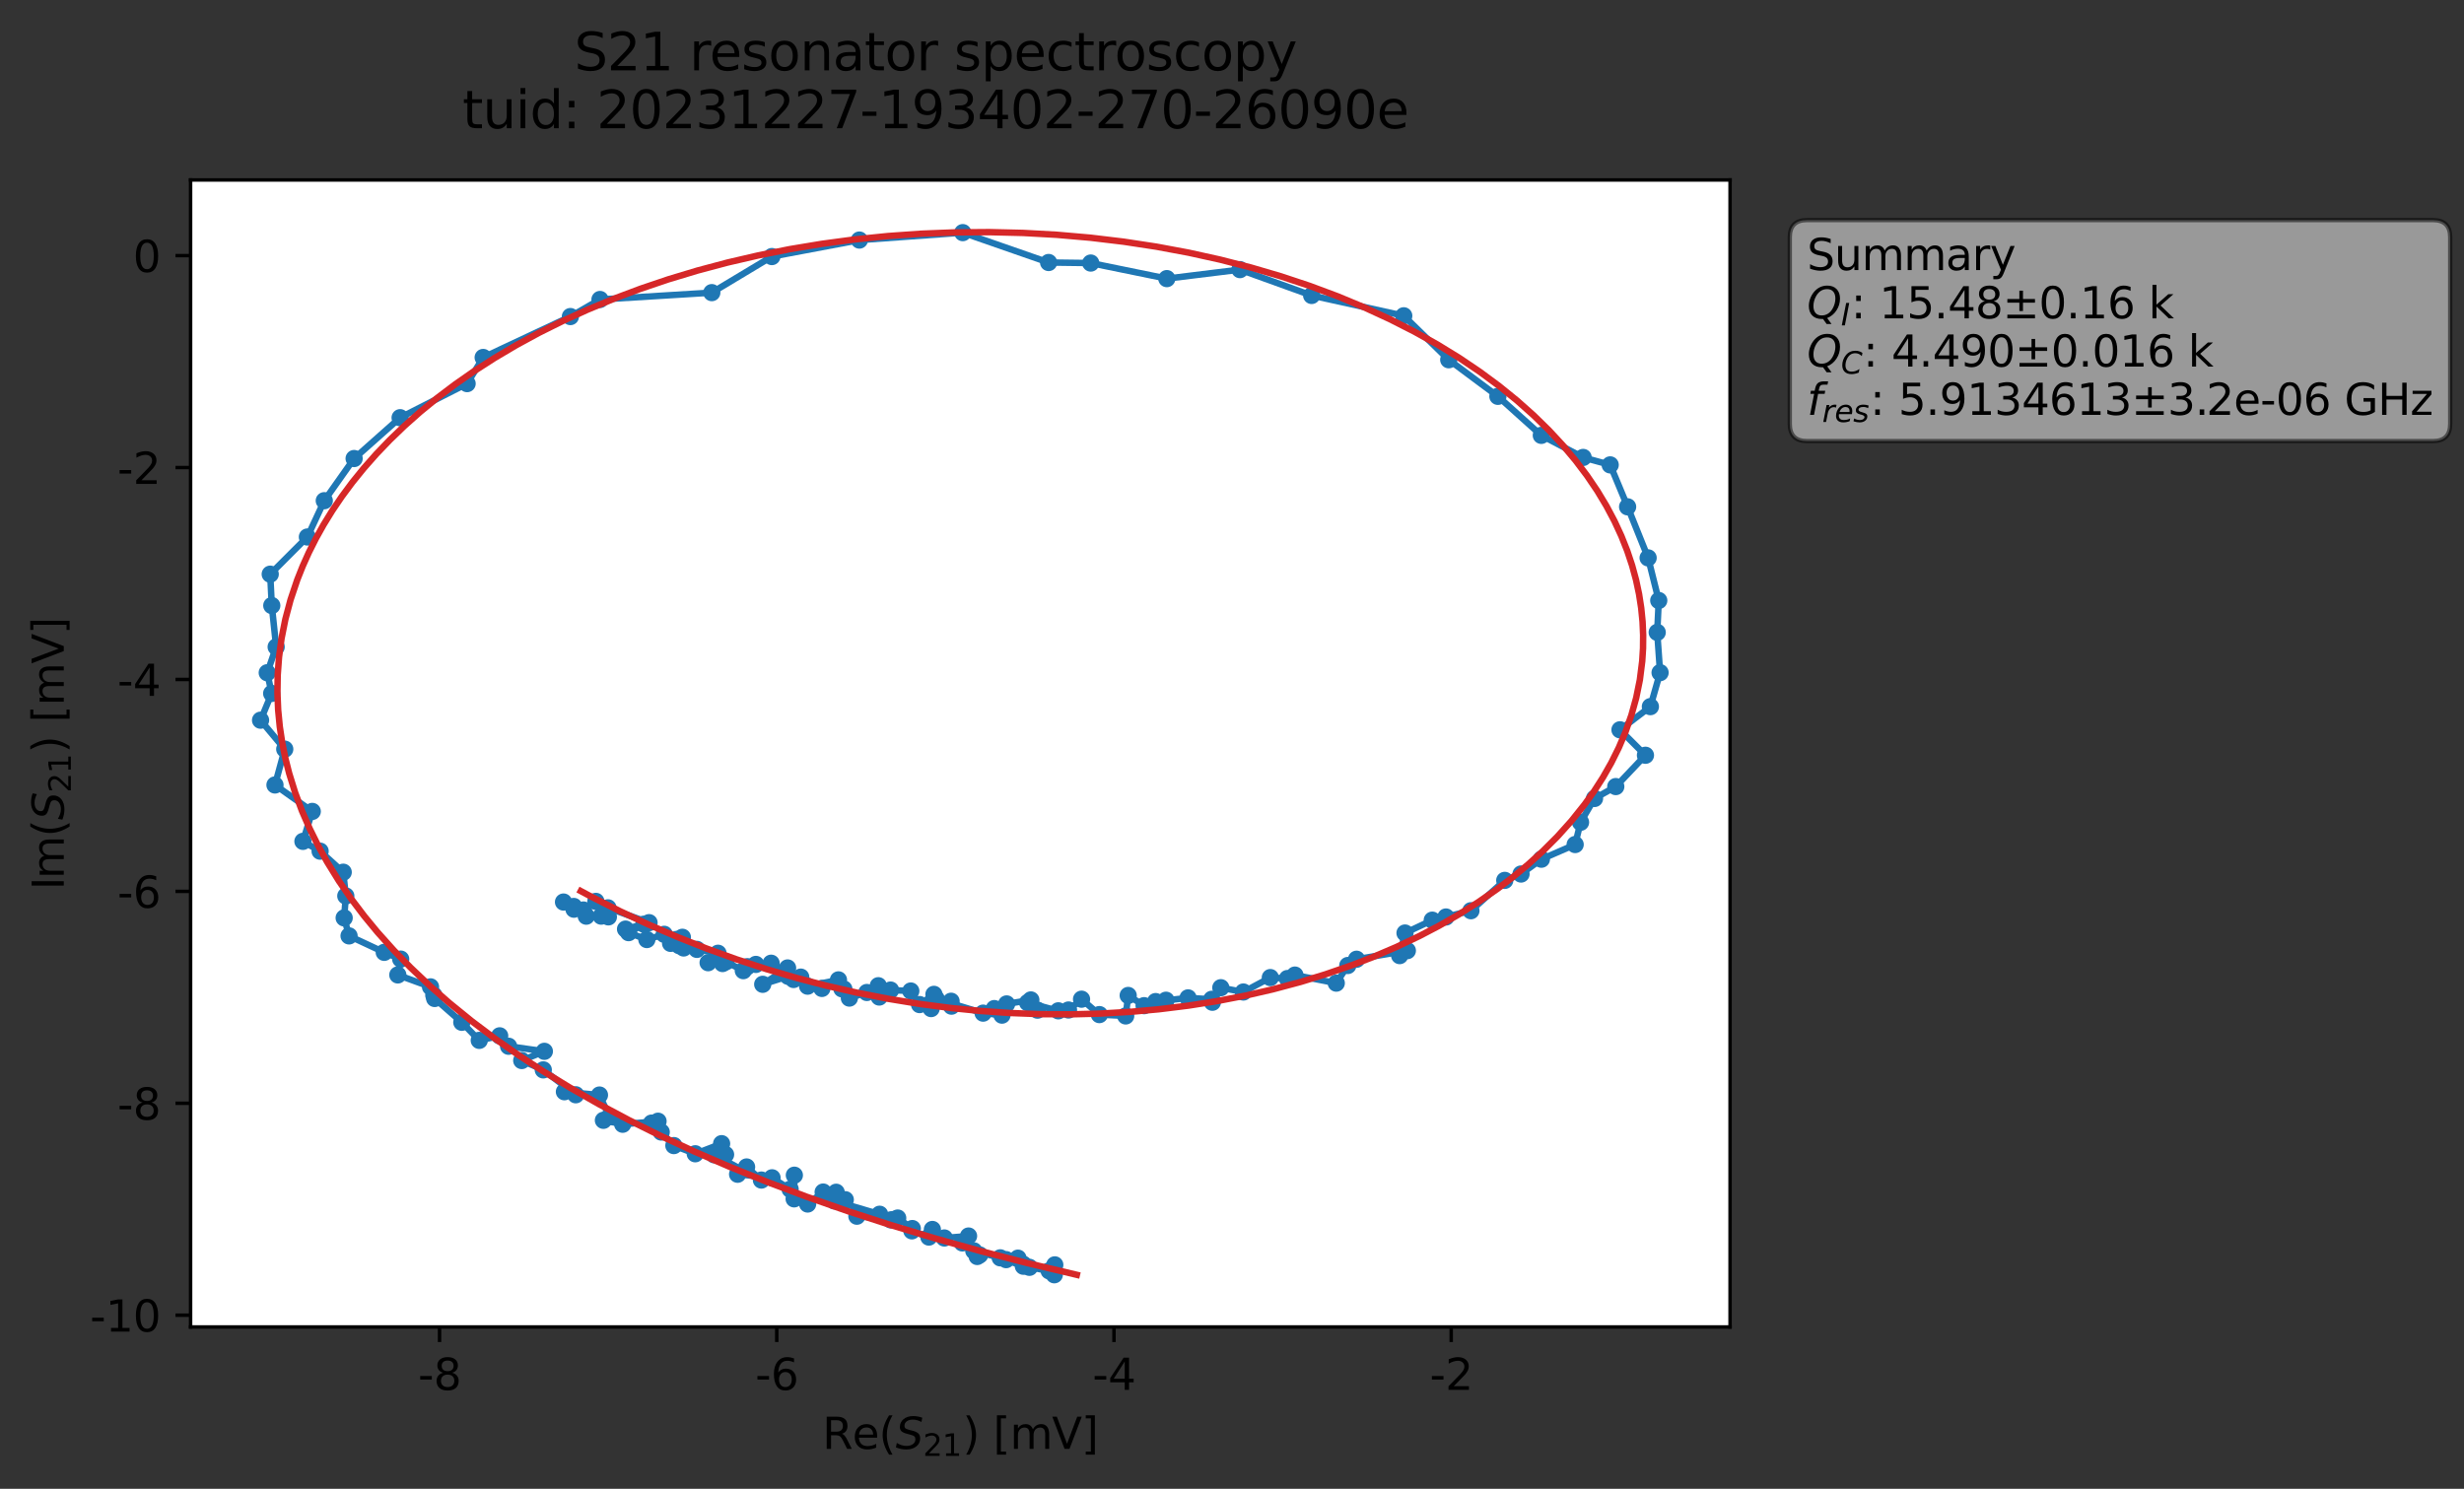 <?xml version="1.0" encoding="utf-8" standalone="no"?>
<!DOCTYPE svg PUBLIC "-//W3C//DTD SVG 1.1//EN"
  "http://www.w3.org/Graphics/SVG/1.1/DTD/svg11.dtd">
<svg xmlns:xlink="http://www.w3.org/1999/xlink" width="571.587pt" height="345.428pt" viewBox="0 0 571.587 345.428" xmlns="http://www.w3.org/2000/svg" version="1.1">
 <rect x="0" y="0" width="571.587" height="345.428" fill="#333333" stroke="none"/>
 <defs>
  <style type="text/css">*{stroke-linejoin: round; stroke-linecap: butt}</style>
 </defs>
 <g id="figure_1">
  <g id="patch_1">
   <path d="M 0 345.428 
L 571.587 345.428 
L 571.587 -0 
L 0 -0 
L 0 345.428 
z
" style="fill: none; opacity: 0"/>
  </g>
  <g id="axes_1">
   <g id="patch_2">
    <path d="M 44.211 307.872 
L 401.331 307.872 
L 401.331 41.76 
L 44.211 41.76 
z
" style="fill: #ffffff"/>
   </g>
   <g id="matplotlib.axis_1">
    <g id="xtick_1">
     <g id="line2d_1">
      <defs>
       <path id="m347019261d" d="M 0 0 
L 0 3.5 
" style="stroke: #000000; stroke-width: 0.8"/>
      </defs>
      <g>
       <use xlink:href="#m347019261d" x="101.961" y="307.872" style="stroke: #000000; stroke-width: 0.8"/>
      </g>
     </g>
     <g id="text_1">
      <!-- -8 -->
      <g transform="translate(96.976 322.47) scale(0.1 -0.1)">
       <defs>
        <path id="DejaVuSans-2d" d="M 313 2009 
L 1997 2009 
L 1997 1497 
L 313 1497 
L 313 2009 
z
" transform="scale(0.016)"/>
        <path id="DejaVuSans-38" d="M 2034 2216 
Q 1584 2216 1326 1975 
Q 1069 1734 1069 1313 
Q 1069 891 1326 650 
Q 1584 409 2034 409 
Q 2484 409 2743 651 
Q 3003 894 3003 1313 
Q 3003 1734 2745 1975 
Q 2488 2216 2034 2216 
z
M 1403 2484 
Q 997 2584 770 2862 
Q 544 3141 544 3541 
Q 544 4100 942 4425 
Q 1341 4750 2034 4750 
Q 2731 4750 3128 4425 
Q 3525 4100 3525 3541 
Q 3525 3141 3298 2862 
Q 3072 2584 2669 2484 
Q 3125 2378 3379 2068 
Q 3634 1759 3634 1313 
Q 3634 634 3220 271 
Q 2806 -91 2034 -91 
Q 1263 -91 848 271 
Q 434 634 434 1313 
Q 434 1759 690 2068 
Q 947 2378 1403 2484 
z
M 1172 3481 
Q 1172 3119 1398 2916 
Q 1625 2713 2034 2713 
Q 2441 2713 2670 2916 
Q 2900 3119 2900 3481 
Q 2900 3844 2670 4047 
Q 2441 4250 2034 4250 
Q 1625 4250 1398 4047 
Q 1172 3844 1172 3481 
z
" transform="scale(0.016)"/>
       </defs>
       <use xlink:href="#DejaVuSans-2d"/>
       <use xlink:href="#DejaVuSans-38" x="36.084"/>
      </g>
     </g>
    </g>
    <g id="xtick_2">
     <g id="line2d_2">
      <g>
       <use xlink:href="#m347019261d" x="180.188" y="307.872" style="stroke: #000000; stroke-width: 0.8"/>
      </g>
     </g>
     <g id="text_2">
      <!-- -6 -->
      <g transform="translate(175.203 322.47) scale(0.1 -0.1)">
       <defs>
        <path id="DejaVuSans-36" d="M 2113 2584 
Q 1688 2584 1439 2293 
Q 1191 2003 1191 1497 
Q 1191 994 1439 701 
Q 1688 409 2113 409 
Q 2538 409 2786 701 
Q 3034 994 3034 1497 
Q 3034 2003 2786 2293 
Q 2538 2584 2113 2584 
z
M 3366 4563 
L 3366 3988 
Q 3128 4100 2886 4159 
Q 2644 4219 2406 4219 
Q 1781 4219 1451 3797 
Q 1122 3375 1075 2522 
Q 1259 2794 1537 2939 
Q 1816 3084 2150 3084 
Q 2853 3084 3261 2657 
Q 3669 2231 3669 1497 
Q 3669 778 3244 343 
Q 2819 -91 2113 -91 
Q 1303 -91 875 529 
Q 447 1150 447 2328 
Q 447 3434 972 4092 
Q 1497 4750 2381 4750 
Q 2619 4750 2861 4703 
Q 3103 4656 3366 4563 
z
" transform="scale(0.016)"/>
       </defs>
       <use xlink:href="#DejaVuSans-2d"/>
       <use xlink:href="#DejaVuSans-36" x="36.084"/>
      </g>
     </g>
    </g>
    <g id="xtick_3">
     <g id="line2d_3">
      <g>
       <use xlink:href="#m347019261d" x="258.416" y="307.872" style="stroke: #000000; stroke-width: 0.8"/>
      </g>
     </g>
     <g id="text_3">
      <!-- -4 -->
      <g transform="translate(253.431 322.47) scale(0.1 -0.1)">
       <defs>
        <path id="DejaVuSans-34" d="M 2419 4116 
L 825 1625 
L 2419 1625 
L 2419 4116 
z
M 2253 4666 
L 3047 4666 
L 3047 1625 
L 3713 1625 
L 3713 1100 
L 3047 1100 
L 3047 0 
L 2419 0 
L 2419 1100 
L 313 1100 
L 313 1709 
L 2253 4666 
z
" transform="scale(0.016)"/>
       </defs>
       <use xlink:href="#DejaVuSans-2d"/>
       <use xlink:href="#DejaVuSans-34" x="36.084"/>
      </g>
     </g>
    </g>
    <g id="xtick_4">
     <g id="line2d_4">
      <g>
       <use xlink:href="#m347019261d" x="336.644" y="307.872" style="stroke: #000000; stroke-width: 0.8"/>
      </g>
     </g>
     <g id="text_4">
      <!-- -2 -->
      <g transform="translate(331.659 322.47) scale(0.1 -0.1)">
       <defs>
        <path id="DejaVuSans-32" d="M 1228 531 
L 3431 531 
L 3431 0 
L 469 0 
L 469 531 
Q 828 903 1448 1529 
Q 2069 2156 2228 2338 
Q 2531 2678 2651 2914 
Q 2772 3150 2772 3378 
Q 2772 3750 2511 3984 
Q 2250 4219 1831 4219 
Q 1534 4219 1204 4116 
Q 875 4013 500 3803 
L 500 4441 
Q 881 4594 1212 4672 
Q 1544 4750 1819 4750 
Q 2544 4750 2975 4387 
Q 3406 4025 3406 3419 
Q 3406 3131 3298 2873 
Q 3191 2616 2906 2266 
Q 2828 2175 2409 1742 
Q 1991 1309 1228 531 
z
" transform="scale(0.016)"/>
       </defs>
       <use xlink:href="#DejaVuSans-2d"/>
       <use xlink:href="#DejaVuSans-32" x="36.084"/>
      </g>
     </g>
    </g>
    <g id="text_5">
     <!-- Re$(S_{21})$ [mV] -->
     <g transform="translate(190.771 336.149) scale(0.1 -0.1)">
      <defs>
       <path id="DejaVuSans-52" d="M 2841 2188 
Q 3044 2119 3236 1894 
Q 3428 1669 3622 1275 
L 4263 0 
L 3584 0 
L 2988 1197 
Q 2756 1666 2539 1819 
Q 2322 1972 1947 1972 
L 1259 1972 
L 1259 0 
L 628 0 
L 628 4666 
L 2053 4666 
Q 2853 4666 3247 4331 
Q 3641 3997 3641 3322 
Q 3641 2881 3436 2590 
Q 3231 2300 2841 2188 
z
M 1259 4147 
L 1259 2491 
L 2053 2491 
Q 2509 2491 2742 2702 
Q 2975 2913 2975 3322 
Q 2975 3731 2742 3939 
Q 2509 4147 2053 4147 
L 1259 4147 
z
" transform="scale(0.016)"/>
       <path id="DejaVuSans-65" d="M 3597 1894 
L 3597 1613 
L 953 1613 
Q 991 1019 1311 708 
Q 1631 397 2203 397 
Q 2534 397 2845 478 
Q 3156 559 3463 722 
L 3463 178 
Q 3153 47 2828 -22 
Q 2503 -91 2169 -91 
Q 1331 -91 842 396 
Q 353 884 353 1716 
Q 353 2575 817 3079 
Q 1281 3584 2069 3584 
Q 2775 3584 3186 3129 
Q 3597 2675 3597 1894 
z
M 3022 2063 
Q 3016 2534 2758 2815 
Q 2500 3097 2075 3097 
Q 1594 3097 1305 2825 
Q 1016 2553 972 2059 
L 3022 2063 
z
" transform="scale(0.016)"/>
       <path id="DejaVuSans-28" d="M 1984 4856 
Q 1566 4138 1362 3434 
Q 1159 2731 1159 2009 
Q 1159 1288 1364 580 
Q 1569 -128 1984 -844 
L 1484 -844 
Q 1016 -109 783 600 
Q 550 1309 550 2009 
Q 550 2706 781 3412 
Q 1013 4119 1484 4856 
L 1984 4856 
z
" transform="scale(0.016)"/>
       <path id="DejaVuSans-Oblique-53" d="M 3859 4513 
L 3738 3897 
Q 3422 4066 3111 4152 
Q 2800 4238 2509 4238 
Q 1944 4238 1609 3991 
Q 1275 3744 1275 3334 
Q 1275 3109 1398 2989 
Q 1522 2869 2034 2731 
L 2413 2638 
Q 3053 2472 3303 2217 
Q 3553 1963 3553 1503 
Q 3553 797 2998 353 
Q 2444 -91 1538 -91 
Q 1166 -91 791 -17 
Q 416 56 38 206 
L 166 856 
Q 513 641 861 531 
Q 1209 422 1556 422 
Q 2147 422 2503 684 
Q 2859 947 2859 1369 
Q 2859 1650 2717 1795 
Q 2575 1941 2106 2059 
L 1728 2156 
Q 1081 2325 845 2545 
Q 609 2766 609 3163 
Q 609 3859 1145 4304 
Q 1681 4750 2541 4750 
Q 2875 4750 3203 4690 
Q 3531 4631 3859 4513 
z
" transform="scale(0.016)"/>
       <path id="DejaVuSans-31" d="M 794 531 
L 1825 531 
L 1825 4091 
L 703 3866 
L 703 4441 
L 1819 4666 
L 2450 4666 
L 2450 531 
L 3481 531 
L 3481 0 
L 794 0 
L 794 531 
z
" transform="scale(0.016)"/>
       <path id="DejaVuSans-29" d="M 513 4856 
L 1013 4856 
Q 1481 4119 1714 3412 
Q 1947 2706 1947 2009 
Q 1947 1309 1714 600 
Q 1481 -109 1013 -844 
L 513 -844 
Q 928 -128 1133 580 
Q 1338 1288 1338 2009 
Q 1338 2731 1133 3434 
Q 928 4138 513 4856 
z
" transform="scale(0.016)"/>
       <path id="DejaVuSans-20" transform="scale(0.016)"/>
       <path id="DejaVuSans-5b" d="M 550 4863 
L 1875 4863 
L 1875 4416 
L 1125 4416 
L 1125 -397 
L 1875 -397 
L 1875 -844 
L 550 -844 
L 550 4863 
z
" transform="scale(0.016)"/>
       <path id="DejaVuSans-6d" d="M 3328 2828 
Q 3544 3216 3844 3400 
Q 4144 3584 4550 3584 
Q 5097 3584 5394 3201 
Q 5691 2819 5691 2113 
L 5691 0 
L 5113 0 
L 5113 2094 
Q 5113 2597 4934 2840 
Q 4756 3084 4391 3084 
Q 3944 3084 3684 2787 
Q 3425 2491 3425 1978 
L 3425 0 
L 2847 0 
L 2847 2094 
Q 2847 2600 2669 2842 
Q 2491 3084 2119 3084 
Q 1678 3084 1418 2786 
Q 1159 2488 1159 1978 
L 1159 0 
L 581 0 
L 581 3500 
L 1159 3500 
L 1159 2956 
Q 1356 3278 1631 3431 
Q 1906 3584 2284 3584 
Q 2666 3584 2933 3390 
Q 3200 3197 3328 2828 
z
" transform="scale(0.016)"/>
       <path id="DejaVuSans-56" d="M 1831 0 
L 50 4666 
L 709 4666 
L 2188 738 
L 3669 4666 
L 4325 4666 
L 2547 0 
L 1831 0 
z
" transform="scale(0.016)"/>
       <path id="DejaVuSans-5d" d="M 1947 4863 
L 1947 -844 
L 622 -844 
L 622 -397 
L 1369 -397 
L 1369 4416 
L 622 4416 
L 622 4863 
L 1947 4863 
z
" transform="scale(0.016)"/>
      </defs>
      <use xlink:href="#DejaVuSans-52" transform="translate(0 0.016)"/>
      <use xlink:href="#DejaVuSans-65" transform="translate(69.482 0.016)"/>
      <use xlink:href="#DejaVuSans-28" transform="translate(131.006 0.016)"/>
      <use xlink:href="#DejaVuSans-Oblique-53" transform="translate(170.02 0.016)"/>
      <use xlink:href="#DejaVuSans-32" transform="translate(233.496 -16.391) scale(0.7)"/>
      <use xlink:href="#DejaVuSans-31" transform="translate(278.032 -16.391) scale(0.7)"/>
      <use xlink:href="#DejaVuSans-29" transform="translate(325.303 0.016)"/>
      <use xlink:href="#DejaVuSans-20" transform="translate(364.316 0.016)"/>
      <use xlink:href="#DejaVuSans-5b" transform="translate(396.104 0.016)"/>
      <use xlink:href="#DejaVuSans-6d" transform="translate(435.117 0.016)"/>
      <use xlink:href="#DejaVuSans-56" transform="translate(532.529 0.016)"/>
      <use xlink:href="#DejaVuSans-5d" transform="translate(600.938 0.016)"/>
     </g>
    </g>
   </g>
   <g id="matplotlib.axis_2">
    <g id="ytick_1">
     <g id="line2d_5">
      <defs>
       <path id="ma63f9021f6" d="M 0 0 
L -3.5 0 
" style="stroke: #000000; stroke-width: 0.8"/>
      </defs>
      <g>
       <use xlink:href="#ma63f9021f6" x="44.211" y="305.141" style="stroke: #000000; stroke-width: 0.8"/>
      </g>
     </g>
     <g id="text_6">
      <!-- -10 -->
      <g transform="translate(20.878 308.94) scale(0.1 -0.1)">
       <defs>
        <path id="DejaVuSans-30" d="M 2034 4250 
Q 1547 4250 1301 3770 
Q 1056 3291 1056 2328 
Q 1056 1369 1301 889 
Q 1547 409 2034 409 
Q 2525 409 2770 889 
Q 3016 1369 3016 2328 
Q 3016 3291 2770 3770 
Q 2525 4250 2034 4250 
z
M 2034 4750 
Q 2819 4750 3233 4129 
Q 3647 3509 3647 2328 
Q 3647 1150 3233 529 
Q 2819 -91 2034 -91 
Q 1250 -91 836 529 
Q 422 1150 422 2328 
Q 422 3509 836 4129 
Q 1250 4750 2034 4750 
z
" transform="scale(0.016)"/>
       </defs>
       <use xlink:href="#DejaVuSans-2d"/>
       <use xlink:href="#DejaVuSans-31" x="36.084"/>
       <use xlink:href="#DejaVuSans-30" x="99.707"/>
      </g>
     </g>
    </g>
    <g id="ytick_2">
     <g id="line2d_6">
      <g>
       <use xlink:href="#ma63f9021f6" x="44.211" y="255.975" style="stroke: #000000; stroke-width: 0.8"/>
      </g>
     </g>
     <g id="text_7">
      <!-- -8 -->
      <g transform="translate(27.241 259.774) scale(0.1 -0.1)">
       <use xlink:href="#DejaVuSans-2d"/>
       <use xlink:href="#DejaVuSans-38" x="36.084"/>
      </g>
     </g>
    </g>
    <g id="ytick_3">
     <g id="line2d_7">
      <g>
       <use xlink:href="#ma63f9021f6" x="44.211" y="206.809" style="stroke: #000000; stroke-width: 0.8"/>
      </g>
     </g>
     <g id="text_8">
      <!-- -6 -->
      <g transform="translate(27.241 210.608) scale(0.1 -0.1)">
       <use xlink:href="#DejaVuSans-2d"/>
       <use xlink:href="#DejaVuSans-36" x="36.084"/>
      </g>
     </g>
    </g>
    <g id="ytick_4">
     <g id="line2d_8">
      <g>
       <use xlink:href="#ma63f9021f6" x="44.211" y="157.643" style="stroke: #000000; stroke-width: 0.8"/>
      </g>
     </g>
     <g id="text_9">
      <!-- -4 -->
      <g transform="translate(27.241 161.442) scale(0.1 -0.1)">
       <use xlink:href="#DejaVuSans-2d"/>
       <use xlink:href="#DejaVuSans-34" x="36.084"/>
      </g>
     </g>
    </g>
    <g id="ytick_5">
     <g id="line2d_9">
      <g>
       <use xlink:href="#ma63f9021f6" x="44.211" y="108.477" style="stroke: #000000; stroke-width: 0.8"/>
      </g>
     </g>
     <g id="text_10">
      <!-- -2 -->
      <g transform="translate(27.241 112.276) scale(0.1 -0.1)">
       <use xlink:href="#DejaVuSans-2d"/>
       <use xlink:href="#DejaVuSans-32" x="36.084"/>
      </g>
     </g>
    </g>
    <g id="ytick_6">
     <g id="line2d_10">
      <g>
       <use xlink:href="#ma63f9021f6" x="44.211" y="59.311" style="stroke: #000000; stroke-width: 0.8"/>
      </g>
     </g>
     <g id="text_11">
      <!-- 0 -->
      <g transform="translate(30.848 63.11) scale(0.1 -0.1)">
       <use xlink:href="#DejaVuSans-30"/>
      </g>
     </g>
    </g>
    <g id="text_12">
     <!-- Im$(S_{21})$ [mV] -->
     <g transform="translate(14.798 206.466) rotate(-90) scale(0.1 -0.1)">
      <defs>
       <path id="DejaVuSans-49" d="M 628 4666 
L 1259 4666 
L 1259 0 
L 628 0 
L 628 4666 
z
" transform="scale(0.016)"/>
      </defs>
      <use xlink:href="#DejaVuSans-49" transform="translate(0 0.016)"/>
      <use xlink:href="#DejaVuSans-6d" transform="translate(25.867 0.016)"/>
      <use xlink:href="#DejaVuSans-28" transform="translate(123.279 0.016)"/>
      <use xlink:href="#DejaVuSans-Oblique-53" transform="translate(162.293 0.016)"/>
      <use xlink:href="#DejaVuSans-32" transform="translate(225.77 -16.391) scale(0.7)"/>
      <use xlink:href="#DejaVuSans-31" transform="translate(270.306 -16.391) scale(0.7)"/>
      <use xlink:href="#DejaVuSans-29" transform="translate(317.576 0.016)"/>
      <use xlink:href="#DejaVuSans-20" transform="translate(356.59 0.016)"/>
      <use xlink:href="#DejaVuSans-5b" transform="translate(388.377 0.016)"/>
      <use xlink:href="#DejaVuSans-6d" transform="translate(427.391 0.016)"/>
      <use xlink:href="#DejaVuSans-56" transform="translate(524.803 0.016)"/>
      <use xlink:href="#DejaVuSans-5d" transform="translate(593.211 0.016)"/>
     </g>
    </g>
   </g>
   <g id="line2d_11">
    <path d="M 244.685 293.466 
L 244.572 295.761 
L 243.379 294.856 
L 238.803 294.034 
L 236.141 291.91 
L 237.373 293.318 
L 237.399 293.782 
L 232.03 291.835 
L 225.895 290.21 
L 226.689 291.522 
L 227.266 291.161 
L 223.238 288.371 
L 224.681 286.775 
L 219.066 287.227 
L 216.289 285.254 
L 215.477 287.016 
L 211.534 285.574 
L 211.633 285.041 
L 208.247 282.599 
L 206.651 283.031 
L 207.335 282.945 
L 198.774 282.173 
L 204.051 281.723 
L 193.554 278.623 
L 196.085 278.349 
L 193.971 276.62 
L 190.953 276.572 
L 187.355 279.345 
L 184.223 278.149 
L 184.272 272.662 
L 183.294 275.919 
L 179.096 273.266 
L 171.105 272.44 
L 173.191 270.752 
L 176.627 273.788 
L 165.662 267.921 
L 168.317 267.875 
L 167.398 265.345 
L 161.281 267.69 
L 156.319 265.79 
L 153.39 262.646 
L 151.145 260.574 
L 152.65 260.136 
L 144.451 260.839 
L 139.976 259.927 
L 141.368 259.071 
L 139.062 254.063 
L 130.928 253.299 
L 133.559 254.001 
L 126.031 248.226 
L 121.029 246.056 
L 126.279 243.921 
L 117.979 242.744 
L 115.914 240.327 
L 111.178 241.381 
L 107.127 237.187 
L 100.833 231.662 
L 100.629 230.897 
L 99.871 228.966 
L 92.286 226.196 
L 92.954 222.523 
L 89.134 220.956 
L 80.974 217.139 
L 79.839 212.962 
L 80.218 207.871 
L 79.619 202.364 
L 74.259 197.482 
L 70.273 195.207 
L 72.438 188.261 
L 63.788 182.124 
L 66.054 173.812 
L 60.444 167.095 
L 63.022 160.888 
L 61.994 156.085 
L 64.064 150.098 
L 63.047 140.494 
L 62.685 133.218 
L 71.305 124.592 
L 75.227 116.169 
L 82.148 106.385 
L 92.819 96.911 
L 108.359 89.001 
L 112.083 82.938 
L 132.315 73.447 
L 139.184 69.485 
L 165.121 67.894 
L 179.051 59.525 
L 199.355 55.697 
L 223.34 53.974 
L 243.254 60.904 
L 253.026 61.031 
L 270.673 64.642 
L 287.641 62.554 
L 304.273 68.55 
L 325.637 73.269 
L 336.071 83.468 
L 347.474 91.956 
L 357.548 101.01 
L 367.248 106.133 
L 373.525 107.86 
L 377.566 117.588 
L 382.326 129.436 
L 384.79 139.327 
L 384.435 146.715 
L 385.098 156.062 
L 382.848 163.948 
L 375.797 169.323 
L 381.704 175.23 
L 374.821 182.496 
L 369.889 185.256 
L 366.648 190.786 
L 365.399 195.945 
L 357.566 199.346 
L 352.843 202.783 
L 349.065 204.26 
L 341.217 211.3 
L 332.248 213.49 
L 325.93 216.474 
L 324.689 221.712 
L 326.471 220.561 
L 314.687 222.558 
L 312.659 224.007 
L 309.983 228.098 
L 300.386 226.231 
L 298.649 227.034 
L 294.682 226.81 
L 288.432 230.161 
L 283.201 229.161 
L 281.246 232.534 
L 281.089 231.853 
L 275.601 231.524 
L 268.082 232.38 
L 270.48 232.068 
L 265.403 233.329 
L 261.714 230.96 
L 261.133 235.71 
L 255.031 235.4 
L 250.893 231.826 
L 247.866 234.334 
L 245.503 234.525 
L 238.379 232.622 
L 240.678 234.372 
L 239.131 231.998 
L 233.515 232.926 
L 230.66 234.004 
L 232.436 235.524 
L 228.058 235.06 
L 217.172 231.724 
L 220.721 233.44 
L 220.632 232.303 
L 216 234.002 
L 216.65 230.704 
L 213.323 233.075 
L 211.281 229.928 
L 206.589 229.708 
L 203.961 231.323 
L 203.747 228.701 
L 201.088 230.271 
L 197.033 231.566 
L 195.754 229.47 
L 195.306 229.414 
L 194.504 227.346 
L 187.344 228.802 
L 190.66 229.33 
L 184.094 227.255 
L 185.756 226.704 
L 182.825 226.518 
L 176.931 228.371 
L 182.702 224.58 
L 173.359 224.281 
L 178.884 223.48 
L 175.344 223.757 
L 172.431 225.206 
L 168.415 223.14 
L 167.616 223.553 
L 164.264 223.358 
L 166.562 221.168 
L 161.665 220.269 
L 157.558 219.401 
L 158.586 219.94 
L 158.295 217.462 
L 156.945 217.965 
L 155.565 218.873 
L 154.082 216.775 
L 150.054 217.987 
L 145.821 216.384 
L 149.376 214.43 
L 145.11 215.564 
L 150.564 214.071 
L 141.031 210.631 
L 139.457 212.553 
L 135.999 212.564 
L 141.129 212.726 
L 138.228 209.133 
L 135.341 211.134 
L 133.148 210.946 
L 130.721 209.285 
L 133.102 210.31 
L 133.102 210.31 
" clip-path="url(#p1ab15f9bab)" style="fill: none; stroke: #1f77b4; stroke-width: 1.5; stroke-linecap: square"/>
    <defs>
     <path id="ma86bdc1f19" d="M 0 1.5 
C 0.398 1.5 0.779 1.342 1.061 1.061 
C 1.342 0.779 1.5 0.398 1.5 0 
C 1.5 -0.398 1.342 -0.779 1.061 -1.061 
C 0.779 -1.342 0.398 -1.5 0 -1.5 
C -0.398 -1.5 -0.779 -1.342 -1.061 -1.061 
C -1.342 -0.779 -1.5 -0.398 -1.5 0 
C -1.5 0.398 -1.342 0.779 -1.061 1.061 
C -0.779 1.342 -0.398 1.5 0 1.5 
z
" style="stroke: #1f77b4"/>
    </defs>
    <g clip-path="url(#p1ab15f9bab)">
     <use xlink:href="#ma86bdc1f19" x="244.685" y="293.466" style="fill: #1f77b4; stroke: #1f77b4"/>
     <use xlink:href="#ma86bdc1f19" x="244.572" y="295.761" style="fill: #1f77b4; stroke: #1f77b4"/>
     <use xlink:href="#ma86bdc1f19" x="243.379" y="294.856" style="fill: #1f77b4; stroke: #1f77b4"/>
     <use xlink:href="#ma86bdc1f19" x="238.803" y="294.034" style="fill: #1f77b4; stroke: #1f77b4"/>
     <use xlink:href="#ma86bdc1f19" x="236.141" y="291.91" style="fill: #1f77b4; stroke: #1f77b4"/>
     <use xlink:href="#ma86bdc1f19" x="237.373" y="293.318" style="fill: #1f77b4; stroke: #1f77b4"/>
     <use xlink:href="#ma86bdc1f19" x="237.399" y="293.782" style="fill: #1f77b4; stroke: #1f77b4"/>
     <use xlink:href="#ma86bdc1f19" x="233.394" y="292.251" style="fill: #1f77b4; stroke: #1f77b4"/>
     <use xlink:href="#ma86bdc1f19" x="232.03" y="291.835" style="fill: #1f77b4; stroke: #1f77b4"/>
     <use xlink:href="#ma86bdc1f19" x="225.895" y="290.21" style="fill: #1f77b4; stroke: #1f77b4"/>
     <use xlink:href="#ma86bdc1f19" x="226.689" y="291.522" style="fill: #1f77b4; stroke: #1f77b4"/>
     <use xlink:href="#ma86bdc1f19" x="227.266" y="291.161" style="fill: #1f77b4; stroke: #1f77b4"/>
     <use xlink:href="#ma86bdc1f19" x="223.238" y="288.371" style="fill: #1f77b4; stroke: #1f77b4"/>
     <use xlink:href="#ma86bdc1f19" x="224.681" y="286.775" style="fill: #1f77b4; stroke: #1f77b4"/>
     <use xlink:href="#ma86bdc1f19" x="219.066" y="287.227" style="fill: #1f77b4; stroke: #1f77b4"/>
     <use xlink:href="#ma86bdc1f19" x="216.289" y="285.254" style="fill: #1f77b4; stroke: #1f77b4"/>
     <use xlink:href="#ma86bdc1f19" x="215.477" y="287.016" style="fill: #1f77b4; stroke: #1f77b4"/>
     <use xlink:href="#ma86bdc1f19" x="211.534" y="285.574" style="fill: #1f77b4; stroke: #1f77b4"/>
     <use xlink:href="#ma86bdc1f19" x="211.633" y="285.041" style="fill: #1f77b4; stroke: #1f77b4"/>
     <use xlink:href="#ma86bdc1f19" x="208.247" y="282.599" style="fill: #1f77b4; stroke: #1f77b4"/>
     <use xlink:href="#ma86bdc1f19" x="206.651" y="283.031" style="fill: #1f77b4; stroke: #1f77b4"/>
     <use xlink:href="#ma86bdc1f19" x="207.335" y="282.945" style="fill: #1f77b4; stroke: #1f77b4"/>
     <use xlink:href="#ma86bdc1f19" x="198.774" y="282.173" style="fill: #1f77b4; stroke: #1f77b4"/>
     <use xlink:href="#ma86bdc1f19" x="204.051" y="281.723" style="fill: #1f77b4; stroke: #1f77b4"/>
     <use xlink:href="#ma86bdc1f19" x="193.554" y="278.623" style="fill: #1f77b4; stroke: #1f77b4"/>
     <use xlink:href="#ma86bdc1f19" x="196.085" y="278.349" style="fill: #1f77b4; stroke: #1f77b4"/>
     <use xlink:href="#ma86bdc1f19" x="193.971" y="276.62" style="fill: #1f77b4; stroke: #1f77b4"/>
     <use xlink:href="#ma86bdc1f19" x="190.953" y="276.572" style="fill: #1f77b4; stroke: #1f77b4"/>
     <use xlink:href="#ma86bdc1f19" x="187.355" y="279.345" style="fill: #1f77b4; stroke: #1f77b4"/>
     <use xlink:href="#ma86bdc1f19" x="184.223" y="278.149" style="fill: #1f77b4; stroke: #1f77b4"/>
     <use xlink:href="#ma86bdc1f19" x="184.272" y="272.662" style="fill: #1f77b4; stroke: #1f77b4"/>
     <use xlink:href="#ma86bdc1f19" x="183.294" y="275.919" style="fill: #1f77b4; stroke: #1f77b4"/>
     <use xlink:href="#ma86bdc1f19" x="179.096" y="273.266" style="fill: #1f77b4; stroke: #1f77b4"/>
     <use xlink:href="#ma86bdc1f19" x="171.105" y="272.44" style="fill: #1f77b4; stroke: #1f77b4"/>
     <use xlink:href="#ma86bdc1f19" x="173.191" y="270.752" style="fill: #1f77b4; stroke: #1f77b4"/>
     <use xlink:href="#ma86bdc1f19" x="176.627" y="273.788" style="fill: #1f77b4; stroke: #1f77b4"/>
     <use xlink:href="#ma86bdc1f19" x="165.662" y="267.921" style="fill: #1f77b4; stroke: #1f77b4"/>
     <use xlink:href="#ma86bdc1f19" x="168.317" y="267.875" style="fill: #1f77b4; stroke: #1f77b4"/>
     <use xlink:href="#ma86bdc1f19" x="167.398" y="265.345" style="fill: #1f77b4; stroke: #1f77b4"/>
     <use xlink:href="#ma86bdc1f19" x="161.281" y="267.69" style="fill: #1f77b4; stroke: #1f77b4"/>
     <use xlink:href="#ma86bdc1f19" x="156.319" y="265.79" style="fill: #1f77b4; stroke: #1f77b4"/>
     <use xlink:href="#ma86bdc1f19" x="153.39" y="262.646" style="fill: #1f77b4; stroke: #1f77b4"/>
     <use xlink:href="#ma86bdc1f19" x="151.145" y="260.574" style="fill: #1f77b4; stroke: #1f77b4"/>
     <use xlink:href="#ma86bdc1f19" x="152.65" y="260.136" style="fill: #1f77b4; stroke: #1f77b4"/>
     <use xlink:href="#ma86bdc1f19" x="144.451" y="260.839" style="fill: #1f77b4; stroke: #1f77b4"/>
     <use xlink:href="#ma86bdc1f19" x="139.976" y="259.927" style="fill: #1f77b4; stroke: #1f77b4"/>
     <use xlink:href="#ma86bdc1f19" x="141.368" y="259.071" style="fill: #1f77b4; stroke: #1f77b4"/>
     <use xlink:href="#ma86bdc1f19" x="139.062" y="254.063" style="fill: #1f77b4; stroke: #1f77b4"/>
     <use xlink:href="#ma86bdc1f19" x="130.928" y="253.299" style="fill: #1f77b4; stroke: #1f77b4"/>
     <use xlink:href="#ma86bdc1f19" x="133.559" y="254.001" style="fill: #1f77b4; stroke: #1f77b4"/>
     <use xlink:href="#ma86bdc1f19" x="126.031" y="248.226" style="fill: #1f77b4; stroke: #1f77b4"/>
     <use xlink:href="#ma86bdc1f19" x="121.029" y="246.056" style="fill: #1f77b4; stroke: #1f77b4"/>
     <use xlink:href="#ma86bdc1f19" x="126.279" y="243.921" style="fill: #1f77b4; stroke: #1f77b4"/>
     <use xlink:href="#ma86bdc1f19" x="117.979" y="242.744" style="fill: #1f77b4; stroke: #1f77b4"/>
     <use xlink:href="#ma86bdc1f19" x="115.914" y="240.327" style="fill: #1f77b4; stroke: #1f77b4"/>
     <use xlink:href="#ma86bdc1f19" x="111.178" y="241.381" style="fill: #1f77b4; stroke: #1f77b4"/>
     <use xlink:href="#ma86bdc1f19" x="107.127" y="237.187" style="fill: #1f77b4; stroke: #1f77b4"/>
     <use xlink:href="#ma86bdc1f19" x="100.833" y="231.662" style="fill: #1f77b4; stroke: #1f77b4"/>
     <use xlink:href="#ma86bdc1f19" x="100.629" y="230.897" style="fill: #1f77b4; stroke: #1f77b4"/>
     <use xlink:href="#ma86bdc1f19" x="99.871" y="228.966" style="fill: #1f77b4; stroke: #1f77b4"/>
     <use xlink:href="#ma86bdc1f19" x="92.286" y="226.196" style="fill: #1f77b4; stroke: #1f77b4"/>
     <use xlink:href="#ma86bdc1f19" x="92.954" y="222.523" style="fill: #1f77b4; stroke: #1f77b4"/>
     <use xlink:href="#ma86bdc1f19" x="89.134" y="220.956" style="fill: #1f77b4; stroke: #1f77b4"/>
     <use xlink:href="#ma86bdc1f19" x="80.974" y="217.139" style="fill: #1f77b4; stroke: #1f77b4"/>
     <use xlink:href="#ma86bdc1f19" x="79.839" y="212.962" style="fill: #1f77b4; stroke: #1f77b4"/>
     <use xlink:href="#ma86bdc1f19" x="80.218" y="207.871" style="fill: #1f77b4; stroke: #1f77b4"/>
     <use xlink:href="#ma86bdc1f19" x="79.619" y="202.364" style="fill: #1f77b4; stroke: #1f77b4"/>
     <use xlink:href="#ma86bdc1f19" x="74.259" y="197.482" style="fill: #1f77b4; stroke: #1f77b4"/>
     <use xlink:href="#ma86bdc1f19" x="70.273" y="195.207" style="fill: #1f77b4; stroke: #1f77b4"/>
     <use xlink:href="#ma86bdc1f19" x="72.438" y="188.261" style="fill: #1f77b4; stroke: #1f77b4"/>
     <use xlink:href="#ma86bdc1f19" x="63.788" y="182.124" style="fill: #1f77b4; stroke: #1f77b4"/>
     <use xlink:href="#ma86bdc1f19" x="66.054" y="173.812" style="fill: #1f77b4; stroke: #1f77b4"/>
     <use xlink:href="#ma86bdc1f19" x="60.444" y="167.095" style="fill: #1f77b4; stroke: #1f77b4"/>
     <use xlink:href="#ma86bdc1f19" x="63.022" y="160.888" style="fill: #1f77b4; stroke: #1f77b4"/>
     <use xlink:href="#ma86bdc1f19" x="61.994" y="156.085" style="fill: #1f77b4; stroke: #1f77b4"/>
     <use xlink:href="#ma86bdc1f19" x="64.064" y="150.098" style="fill: #1f77b4; stroke: #1f77b4"/>
     <use xlink:href="#ma86bdc1f19" x="63.047" y="140.494" style="fill: #1f77b4; stroke: #1f77b4"/>
     <use xlink:href="#ma86bdc1f19" x="62.685" y="133.218" style="fill: #1f77b4; stroke: #1f77b4"/>
     <use xlink:href="#ma86bdc1f19" x="71.305" y="124.592" style="fill: #1f77b4; stroke: #1f77b4"/>
     <use xlink:href="#ma86bdc1f19" x="75.227" y="116.169" style="fill: #1f77b4; stroke: #1f77b4"/>
     <use xlink:href="#ma86bdc1f19" x="82.148" y="106.385" style="fill: #1f77b4; stroke: #1f77b4"/>
     <use xlink:href="#ma86bdc1f19" x="92.819" y="96.911" style="fill: #1f77b4; stroke: #1f77b4"/>
     <use xlink:href="#ma86bdc1f19" x="108.359" y="89.001" style="fill: #1f77b4; stroke: #1f77b4"/>
     <use xlink:href="#ma86bdc1f19" x="112.083" y="82.938" style="fill: #1f77b4; stroke: #1f77b4"/>
     <use xlink:href="#ma86bdc1f19" x="132.315" y="73.447" style="fill: #1f77b4; stroke: #1f77b4"/>
     <use xlink:href="#ma86bdc1f19" x="139.184" y="69.485" style="fill: #1f77b4; stroke: #1f77b4"/>
     <use xlink:href="#ma86bdc1f19" x="165.121" y="67.894" style="fill: #1f77b4; stroke: #1f77b4"/>
     <use xlink:href="#ma86bdc1f19" x="179.051" y="59.525" style="fill: #1f77b4; stroke: #1f77b4"/>
     <use xlink:href="#ma86bdc1f19" x="199.355" y="55.697" style="fill: #1f77b4; stroke: #1f77b4"/>
     <use xlink:href="#ma86bdc1f19" x="223.34" y="53.974" style="fill: #1f77b4; stroke: #1f77b4"/>
     <use xlink:href="#ma86bdc1f19" x="243.254" y="60.904" style="fill: #1f77b4; stroke: #1f77b4"/>
     <use xlink:href="#ma86bdc1f19" x="253.026" y="61.031" style="fill: #1f77b4; stroke: #1f77b4"/>
     <use xlink:href="#ma86bdc1f19" x="270.673" y="64.642" style="fill: #1f77b4; stroke: #1f77b4"/>
     <use xlink:href="#ma86bdc1f19" x="287.641" y="62.554" style="fill: #1f77b4; stroke: #1f77b4"/>
     <use xlink:href="#ma86bdc1f19" x="304.273" y="68.55" style="fill: #1f77b4; stroke: #1f77b4"/>
     <use xlink:href="#ma86bdc1f19" x="325.637" y="73.269" style="fill: #1f77b4; stroke: #1f77b4"/>
     <use xlink:href="#ma86bdc1f19" x="336.071" y="83.468" style="fill: #1f77b4; stroke: #1f77b4"/>
     <use xlink:href="#ma86bdc1f19" x="347.474" y="91.956" style="fill: #1f77b4; stroke: #1f77b4"/>
     <use xlink:href="#ma86bdc1f19" x="357.548" y="101.01" style="fill: #1f77b4; stroke: #1f77b4"/>
     <use xlink:href="#ma86bdc1f19" x="367.248" y="106.133" style="fill: #1f77b4; stroke: #1f77b4"/>
     <use xlink:href="#ma86bdc1f19" x="373.525" y="107.86" style="fill: #1f77b4; stroke: #1f77b4"/>
     <use xlink:href="#ma86bdc1f19" x="377.566" y="117.588" style="fill: #1f77b4; stroke: #1f77b4"/>
     <use xlink:href="#ma86bdc1f19" x="382.326" y="129.436" style="fill: #1f77b4; stroke: #1f77b4"/>
     <use xlink:href="#ma86bdc1f19" x="384.79" y="139.327" style="fill: #1f77b4; stroke: #1f77b4"/>
     <use xlink:href="#ma86bdc1f19" x="384.435" y="146.715" style="fill: #1f77b4; stroke: #1f77b4"/>
     <use xlink:href="#ma86bdc1f19" x="385.098" y="156.062" style="fill: #1f77b4; stroke: #1f77b4"/>
     <use xlink:href="#ma86bdc1f19" x="382.848" y="163.948" style="fill: #1f77b4; stroke: #1f77b4"/>
     <use xlink:href="#ma86bdc1f19" x="375.797" y="169.323" style="fill: #1f77b4; stroke: #1f77b4"/>
     <use xlink:href="#ma86bdc1f19" x="381.704" y="175.23" style="fill: #1f77b4; stroke: #1f77b4"/>
     <use xlink:href="#ma86bdc1f19" x="374.821" y="182.496" style="fill: #1f77b4; stroke: #1f77b4"/>
     <use xlink:href="#ma86bdc1f19" x="369.889" y="185.256" style="fill: #1f77b4; stroke: #1f77b4"/>
     <use xlink:href="#ma86bdc1f19" x="366.648" y="190.786" style="fill: #1f77b4; stroke: #1f77b4"/>
     <use xlink:href="#ma86bdc1f19" x="365.399" y="195.945" style="fill: #1f77b4; stroke: #1f77b4"/>
     <use xlink:href="#ma86bdc1f19" x="357.566" y="199.346" style="fill: #1f77b4; stroke: #1f77b4"/>
     <use xlink:href="#ma86bdc1f19" x="352.843" y="202.783" style="fill: #1f77b4; stroke: #1f77b4"/>
     <use xlink:href="#ma86bdc1f19" x="349.065" y="204.26" style="fill: #1f77b4; stroke: #1f77b4"/>
     <use xlink:href="#ma86bdc1f19" x="341.217" y="211.3" style="fill: #1f77b4; stroke: #1f77b4"/>
     <use xlink:href="#ma86bdc1f19" x="335.427" y="212.756" style="fill: #1f77b4; stroke: #1f77b4"/>
     <use xlink:href="#ma86bdc1f19" x="332.248" y="213.49" style="fill: #1f77b4; stroke: #1f77b4"/>
     <use xlink:href="#ma86bdc1f19" x="325.93" y="216.474" style="fill: #1f77b4; stroke: #1f77b4"/>
     <use xlink:href="#ma86bdc1f19" x="324.689" y="221.712" style="fill: #1f77b4; stroke: #1f77b4"/>
     <use xlink:href="#ma86bdc1f19" x="326.471" y="220.561" style="fill: #1f77b4; stroke: #1f77b4"/>
     <use xlink:href="#ma86bdc1f19" x="314.687" y="222.558" style="fill: #1f77b4; stroke: #1f77b4"/>
     <use xlink:href="#ma86bdc1f19" x="312.659" y="224.007" style="fill: #1f77b4; stroke: #1f77b4"/>
     <use xlink:href="#ma86bdc1f19" x="309.983" y="228.098" style="fill: #1f77b4; stroke: #1f77b4"/>
     <use xlink:href="#ma86bdc1f19" x="300.386" y="226.231" style="fill: #1f77b4; stroke: #1f77b4"/>
     <use xlink:href="#ma86bdc1f19" x="298.649" y="227.034" style="fill: #1f77b4; stroke: #1f77b4"/>
     <use xlink:href="#ma86bdc1f19" x="294.682" y="226.81" style="fill: #1f77b4; stroke: #1f77b4"/>
     <use xlink:href="#ma86bdc1f19" x="288.432" y="230.161" style="fill: #1f77b4; stroke: #1f77b4"/>
     <use xlink:href="#ma86bdc1f19" x="283.201" y="229.161" style="fill: #1f77b4; stroke: #1f77b4"/>
     <use xlink:href="#ma86bdc1f19" x="281.246" y="232.534" style="fill: #1f77b4; stroke: #1f77b4"/>
     <use xlink:href="#ma86bdc1f19" x="281.089" y="231.853" style="fill: #1f77b4; stroke: #1f77b4"/>
     <use xlink:href="#ma86bdc1f19" x="275.601" y="231.524" style="fill: #1f77b4; stroke: #1f77b4"/>
     <use xlink:href="#ma86bdc1f19" x="268.082" y="232.38" style="fill: #1f77b4; stroke: #1f77b4"/>
     <use xlink:href="#ma86bdc1f19" x="270.48" y="232.068" style="fill: #1f77b4; stroke: #1f77b4"/>
     <use xlink:href="#ma86bdc1f19" x="265.403" y="233.329" style="fill: #1f77b4; stroke: #1f77b4"/>
     <use xlink:href="#ma86bdc1f19" x="261.714" y="230.96" style="fill: #1f77b4; stroke: #1f77b4"/>
     <use xlink:href="#ma86bdc1f19" x="261.133" y="235.71" style="fill: #1f77b4; stroke: #1f77b4"/>
     <use xlink:href="#ma86bdc1f19" x="255.031" y="235.4" style="fill: #1f77b4; stroke: #1f77b4"/>
     <use xlink:href="#ma86bdc1f19" x="250.893" y="231.826" style="fill: #1f77b4; stroke: #1f77b4"/>
     <use xlink:href="#ma86bdc1f19" x="247.866" y="234.334" style="fill: #1f77b4; stroke: #1f77b4"/>
     <use xlink:href="#ma86bdc1f19" x="245.503" y="234.525" style="fill: #1f77b4; stroke: #1f77b4"/>
     <use xlink:href="#ma86bdc1f19" x="238.379" y="232.622" style="fill: #1f77b4; stroke: #1f77b4"/>
     <use xlink:href="#ma86bdc1f19" x="240.678" y="234.372" style="fill: #1f77b4; stroke: #1f77b4"/>
     <use xlink:href="#ma86bdc1f19" x="239.131" y="231.998" style="fill: #1f77b4; stroke: #1f77b4"/>
     <use xlink:href="#ma86bdc1f19" x="233.515" y="232.926" style="fill: #1f77b4; stroke: #1f77b4"/>
     <use xlink:href="#ma86bdc1f19" x="230.66" y="234.004" style="fill: #1f77b4; stroke: #1f77b4"/>
     <use xlink:href="#ma86bdc1f19" x="232.436" y="235.524" style="fill: #1f77b4; stroke: #1f77b4"/>
     <use xlink:href="#ma86bdc1f19" x="228.058" y="235.06" style="fill: #1f77b4; stroke: #1f77b4"/>
     <use xlink:href="#ma86bdc1f19" x="217.172" y="231.724" style="fill: #1f77b4; stroke: #1f77b4"/>
     <use xlink:href="#ma86bdc1f19" x="220.721" y="233.44" style="fill: #1f77b4; stroke: #1f77b4"/>
     <use xlink:href="#ma86bdc1f19" x="220.632" y="232.303" style="fill: #1f77b4; stroke: #1f77b4"/>
     <use xlink:href="#ma86bdc1f19" x="216" y="234.002" style="fill: #1f77b4; stroke: #1f77b4"/>
     <use xlink:href="#ma86bdc1f19" x="216.65" y="230.704" style="fill: #1f77b4; stroke: #1f77b4"/>
     <use xlink:href="#ma86bdc1f19" x="213.323" y="233.075" style="fill: #1f77b4; stroke: #1f77b4"/>
     <use xlink:href="#ma86bdc1f19" x="211.281" y="229.928" style="fill: #1f77b4; stroke: #1f77b4"/>
     <use xlink:href="#ma86bdc1f19" x="206.589" y="229.708" style="fill: #1f77b4; stroke: #1f77b4"/>
     <use xlink:href="#ma86bdc1f19" x="203.961" y="231.323" style="fill: #1f77b4; stroke: #1f77b4"/>
     <use xlink:href="#ma86bdc1f19" x="203.747" y="228.701" style="fill: #1f77b4; stroke: #1f77b4"/>
     <use xlink:href="#ma86bdc1f19" x="201.088" y="230.271" style="fill: #1f77b4; stroke: #1f77b4"/>
     <use xlink:href="#ma86bdc1f19" x="197.033" y="231.566" style="fill: #1f77b4; stroke: #1f77b4"/>
     <use xlink:href="#ma86bdc1f19" x="195.754" y="229.47" style="fill: #1f77b4; stroke: #1f77b4"/>
     <use xlink:href="#ma86bdc1f19" x="195.306" y="229.414" style="fill: #1f77b4; stroke: #1f77b4"/>
     <use xlink:href="#ma86bdc1f19" x="194.504" y="227.346" style="fill: #1f77b4; stroke: #1f77b4"/>
     <use xlink:href="#ma86bdc1f19" x="187.344" y="228.802" style="fill: #1f77b4; stroke: #1f77b4"/>
     <use xlink:href="#ma86bdc1f19" x="190.66" y="229.33" style="fill: #1f77b4; stroke: #1f77b4"/>
     <use xlink:href="#ma86bdc1f19" x="184.094" y="227.255" style="fill: #1f77b4; stroke: #1f77b4"/>
     <use xlink:href="#ma86bdc1f19" x="185.756" y="226.704" style="fill: #1f77b4; stroke: #1f77b4"/>
     <use xlink:href="#ma86bdc1f19" x="182.825" y="226.518" style="fill: #1f77b4; stroke: #1f77b4"/>
     <use xlink:href="#ma86bdc1f19" x="176.931" y="228.371" style="fill: #1f77b4; stroke: #1f77b4"/>
     <use xlink:href="#ma86bdc1f19" x="182.702" y="224.58" style="fill: #1f77b4; stroke: #1f77b4"/>
     <use xlink:href="#ma86bdc1f19" x="173.359" y="224.281" style="fill: #1f77b4; stroke: #1f77b4"/>
     <use xlink:href="#ma86bdc1f19" x="178.884" y="223.48" style="fill: #1f77b4; stroke: #1f77b4"/>
     <use xlink:href="#ma86bdc1f19" x="175.344" y="223.757" style="fill: #1f77b4; stroke: #1f77b4"/>
     <use xlink:href="#ma86bdc1f19" x="172.431" y="225.206" style="fill: #1f77b4; stroke: #1f77b4"/>
     <use xlink:href="#ma86bdc1f19" x="168.415" y="223.14" style="fill: #1f77b4; stroke: #1f77b4"/>
     <use xlink:href="#ma86bdc1f19" x="167.616" y="223.553" style="fill: #1f77b4; stroke: #1f77b4"/>
     <use xlink:href="#ma86bdc1f19" x="164.264" y="223.358" style="fill: #1f77b4; stroke: #1f77b4"/>
     <use xlink:href="#ma86bdc1f19" x="166.562" y="221.168" style="fill: #1f77b4; stroke: #1f77b4"/>
     <use xlink:href="#ma86bdc1f19" x="161.665" y="220.269" style="fill: #1f77b4; stroke: #1f77b4"/>
     <use xlink:href="#ma86bdc1f19" x="157.558" y="219.401" style="fill: #1f77b4; stroke: #1f77b4"/>
     <use xlink:href="#ma86bdc1f19" x="158.586" y="219.94" style="fill: #1f77b4; stroke: #1f77b4"/>
     <use xlink:href="#ma86bdc1f19" x="158.295" y="217.462" style="fill: #1f77b4; stroke: #1f77b4"/>
     <use xlink:href="#ma86bdc1f19" x="156.945" y="217.965" style="fill: #1f77b4; stroke: #1f77b4"/>
     <use xlink:href="#ma86bdc1f19" x="155.565" y="218.873" style="fill: #1f77b4; stroke: #1f77b4"/>
     <use xlink:href="#ma86bdc1f19" x="154.082" y="216.775" style="fill: #1f77b4; stroke: #1f77b4"/>
     <use xlink:href="#ma86bdc1f19" x="150.054" y="217.987" style="fill: #1f77b4; stroke: #1f77b4"/>
     <use xlink:href="#ma86bdc1f19" x="145.821" y="216.384" style="fill: #1f77b4; stroke: #1f77b4"/>
     <use xlink:href="#ma86bdc1f19" x="149.376" y="214.43" style="fill: #1f77b4; stroke: #1f77b4"/>
     <use xlink:href="#ma86bdc1f19" x="145.11" y="215.564" style="fill: #1f77b4; stroke: #1f77b4"/>
     <use xlink:href="#ma86bdc1f19" x="150.564" y="214.071" style="fill: #1f77b4; stroke: #1f77b4"/>
     <use xlink:href="#ma86bdc1f19" x="141.031" y="210.631" style="fill: #1f77b4; stroke: #1f77b4"/>
     <use xlink:href="#ma86bdc1f19" x="139.457" y="212.553" style="fill: #1f77b4; stroke: #1f77b4"/>
     <use xlink:href="#ma86bdc1f19" x="135.999" y="212.564" style="fill: #1f77b4; stroke: #1f77b4"/>
     <use xlink:href="#ma86bdc1f19" x="141.129" y="212.726" style="fill: #1f77b4; stroke: #1f77b4"/>
     <use xlink:href="#ma86bdc1f19" x="138.228" y="209.133" style="fill: #1f77b4; stroke: #1f77b4"/>
     <use xlink:href="#ma86bdc1f19" x="135.341" y="211.134" style="fill: #1f77b4; stroke: #1f77b4"/>
     <use xlink:href="#ma86bdc1f19" x="133.148" y="210.946" style="fill: #1f77b4; stroke: #1f77b4"/>
     <use xlink:href="#ma86bdc1f19" x="130.721" y="209.285" style="fill: #1f77b4; stroke: #1f77b4"/>
     <use xlink:href="#ma86bdc1f19" x="133.102" y="210.31" style="fill: #1f77b4; stroke: #1f77b4"/>
    </g>
   </g>
   <g id="line2d_12">
    <path d="M 249.796 295.776 
L 238.365 293.071 
L 227.416 290.252 
L 216.975 287.342 
L 206.621 284.226 
L 196.825 281.049 
L 187.151 277.672 
L 178.12 274.282 
L 169.28 270.718 
L 161.206 267.226 
L 153.421 263.62 
L 145.968 259.92 
L 138.89 256.153 
L 132.236 252.358 
L 126.053 248.579 
L 120.388 244.875 
L 114.641 240.844 
L 109.478 236.952 
L 104.284 232.735 
L 99.734 228.748 
L 95.205 224.453 
L 91.363 220.504 
L 87.582 216.284 
L 84.501 212.544 
L 81.505 208.586 
L 78.619 204.395 
L 75.874 199.957 
L 73.801 196.218 
L 71.86 192.303 
L 70.076 188.204 
L 68.472 183.914 
L 67.081 179.426 
L 66.195 175.927 
L 65.463 172.311 
L 64.9 168.578 
L 64.525 164.725 
L 64.357 160.753 
L 64.417 156.662 
L 64.726 152.453 
L 65.31 148.13 
L 66.192 143.696 
L 67.399 139.157 
L 68.958 134.52 
L 70.207 131.379 
L 71.633 128.202 
L 73.246 124.993 
L 75.053 121.755 
L 77.063 118.494 
L 79.285 115.216 
L 81.727 111.925 
L 84.397 108.629 
L 87.302 105.334 
L 90.45 102.049 
L 93.847 98.782 
L 97.499 95.541 
L 101.412 92.337 
L 105.588 89.18 
L 110.031 86.08 
L 114.744 83.05 
L 119.725 80.1 
L 124.974 77.243 
L 130.489 74.492 
L 136.264 71.859 
L 142.293 69.357 
L 148.567 67 
L 155.078 64.799 
L 161.811 62.768 
L 168.753 60.919 
L 175.887 59.263 
L 183.194 57.811 
L 190.656 56.573 
L 198.248 55.557 
L 205.949 54.772 
L 213.732 54.224 
L 221.573 53.918 
L 229.443 53.856 
L 237.316 54.042 
L 245.164 54.475 
L 252.958 55.153 
L 260.672 56.075 
L 268.278 57.234 
L 275.75 58.626 
L 283.064 60.242 
L 290.196 62.072 
L 297.125 64.108 
L 303.831 66.338 
L 310.295 68.749 
L 316.503 71.328 
L 322.44 74.063 
L 328.095 76.938 
L 333.46 79.939 
L 338.526 83.053 
L 343.29 86.265 
L 347.748 89.561 
L 351.9 92.927 
L 355.747 96.349 
L 359.291 99.816 
L 362.537 103.314 
L 365.489 106.831 
L 368.154 110.358 
L 370.54 113.883 
L 372.656 117.398 
L 374.511 120.893 
L 376.114 124.361 
L 377.475 127.794 
L 378.606 131.187 
L 379.516 134.532 
L 380.217 137.826 
L 380.719 141.064 
L 381.034 144.242 
L 381.172 147.357 
L 381.143 150.406 
L 380.957 153.387 
L 380.407 157.728 
L 379.559 161.907 
L 378.444 165.923 
L 377.09 169.776 
L 375.524 173.464 
L 373.77 176.992 
L 371.851 180.36 
L 369.789 183.572 
L 367.601 186.633 
L 364.519 190.485 
L 361.283 194.086 
L 357.924 197.449 
L 354.469 200.584 
L 350.945 203.504 
L 347.37 206.222 
L 342.858 209.352 
L 338.325 212.205 
L 333.795 214.804 
L 329.286 217.166 
L 323.925 219.717 
L 318.638 221.984 
L 313.438 223.995 
L 307.498 226.048 
L 301.705 227.82 
L 295.27 229.539 
L 289.04 230.97 
L 282.274 232.277 
L 275.761 233.306 
L 268.812 234.164 
L 262.152 234.764 
L 255.144 235.167 
L 248.447 235.338 
L 241.473 235.298 
L 234.279 235.027 
L 227.432 234.554 
L 220.412 233.853 
L 213.263 232.915 
L 206.023 231.732 
L 198.724 230.302 
L 191.793 228.72 
L 184.815 226.904 
L 177.815 224.852 
L 170.812 222.564 
L 163.824 220.04 
L 157.174 217.408 
L 150.539 214.549 
L 143.933 211.463 
L 137.369 208.148 
L 134.727 206.741 
L 134.727 206.741 
" clip-path="url(#p1ab15f9bab)" style="fill: none; stroke: #d62728; stroke-width: 1.5; stroke-linecap: square"/>
   </g>
   <g id="patch_3">
    <path d="M 44.211 307.872 
L 44.211 41.76 
" style="fill: none; stroke: #000000; stroke-width: 0.8; stroke-linejoin: miter; stroke-linecap: square"/>
   </g>
   <g id="patch_4">
    <path d="M 401.331 307.872 
L 401.331 41.76 
" style="fill: none; stroke: #000000; stroke-width: 0.8; stroke-linejoin: miter; stroke-linecap: square"/>
   </g>
   <g id="patch_5">
    <path d="M 44.211 307.872 
L 401.331 307.872 
" style="fill: none; stroke: #000000; stroke-width: 0.8; stroke-linejoin: miter; stroke-linecap: square"/>
   </g>
   <g id="patch_6">
    <path d="M 44.211 41.76 
L 401.331 41.76 
" style="fill: none; stroke: #000000; stroke-width: 0.8; stroke-linejoin: miter; stroke-linecap: square"/>
   </g>
   <g id="text_13">
    <g id="patch_7">
     <path d="M 419.187 102.337 
L 564.387 102.337 
Q 568.387 102.337 568.387 98.337 
L 568.387 55.066 
Q 568.387 51.066 564.387 51.066 
L 419.187 51.066 
Q 415.187 51.066 415.187 55.066 
L 415.187 98.337 
Q 415.187 102.337 419.187 102.337 
z
" style="fill: #ffffff; opacity: 0.5; stroke: #000000; stroke-linejoin: miter"/>
    </g>
    <!-- Summary -->
    <g transform="translate(419.187 62.664) scale(0.1 -0.1)">
     <defs>
      <path id="DejaVuSans-53" d="M 3425 4513 
L 3425 3897 
Q 3066 4069 2747 4153 
Q 2428 4238 2131 4238 
Q 1616 4238 1336 4038 
Q 1056 3838 1056 3469 
Q 1056 3159 1242 3001 
Q 1428 2844 1947 2747 
L 2328 2669 
Q 3034 2534 3370 2195 
Q 3706 1856 3706 1288 
Q 3706 609 3251 259 
Q 2797 -91 1919 -91 
Q 1588 -91 1214 -16 
Q 841 59 441 206 
L 441 856 
Q 825 641 1194 531 
Q 1563 422 1919 422 
Q 2459 422 2753 634 
Q 3047 847 3047 1241 
Q 3047 1584 2836 1778 
Q 2625 1972 2144 2069 
L 1759 2144 
Q 1053 2284 737 2584 
Q 422 2884 422 3419 
Q 422 4038 858 4394 
Q 1294 4750 2059 4750 
Q 2388 4750 2728 4690 
Q 3069 4631 3425 4513 
z
" transform="scale(0.016)"/>
      <path id="DejaVuSans-75" d="M 544 1381 
L 544 3500 
L 1119 3500 
L 1119 1403 
Q 1119 906 1312 657 
Q 1506 409 1894 409 
Q 2359 409 2629 706 
Q 2900 1003 2900 1516 
L 2900 3500 
L 3475 3500 
L 3475 0 
L 2900 0 
L 2900 538 
Q 2691 219 2414 64 
Q 2138 -91 1772 -91 
Q 1169 -91 856 284 
Q 544 659 544 1381 
z
M 1991 3584 
L 1991 3584 
z
" transform="scale(0.016)"/>
      <path id="DejaVuSans-61" d="M 2194 1759 
Q 1497 1759 1228 1600 
Q 959 1441 959 1056 
Q 959 750 1161 570 
Q 1363 391 1709 391 
Q 2188 391 2477 730 
Q 2766 1069 2766 1631 
L 2766 1759 
L 2194 1759 
z
M 3341 1997 
L 3341 0 
L 2766 0 
L 2766 531 
Q 2569 213 2275 61 
Q 1981 -91 1556 -91 
Q 1019 -91 701 211 
Q 384 513 384 1019 
Q 384 1609 779 1909 
Q 1175 2209 1959 2209 
L 2766 2209 
L 2766 2266 
Q 2766 2663 2505 2880 
Q 2244 3097 1772 3097 
Q 1472 3097 1187 3025 
Q 903 2953 641 2809 
L 641 3341 
Q 956 3463 1253 3523 
Q 1550 3584 1831 3584 
Q 2591 3584 2966 3190 
Q 3341 2797 3341 1997 
z
" transform="scale(0.016)"/>
      <path id="DejaVuSans-72" d="M 2631 2963 
Q 2534 3019 2420 3045 
Q 2306 3072 2169 3072 
Q 1681 3072 1420 2755 
Q 1159 2438 1159 1844 
L 1159 0 
L 581 0 
L 581 3500 
L 1159 3500 
L 1159 2956 
Q 1341 3275 1631 3429 
Q 1922 3584 2338 3584 
Q 2397 3584 2469 3576 
Q 2541 3569 2628 3553 
L 2631 2963 
z
" transform="scale(0.016)"/>
      <path id="DejaVuSans-79" d="M 2059 -325 
Q 1816 -950 1584 -1140 
Q 1353 -1331 966 -1331 
L 506 -1331 
L 506 -850 
L 844 -850 
Q 1081 -850 1212 -737 
Q 1344 -625 1503 -206 
L 1606 56 
L 191 3500 
L 800 3500 
L 1894 763 
L 2988 3500 
L 3597 3500 
L 2059 -325 
z
" transform="scale(0.016)"/>
     </defs>
     <use xlink:href="#DejaVuSans-53"/>
     <use xlink:href="#DejaVuSans-75" x="63.477"/>
     <use xlink:href="#DejaVuSans-6d" x="126.855"/>
     <use xlink:href="#DejaVuSans-6d" x="224.268"/>
     <use xlink:href="#DejaVuSans-61" x="321.68"/>
     <use xlink:href="#DejaVuSans-72" x="382.959"/>
     <use xlink:href="#DejaVuSans-79" x="424.072"/>
    </g>
    <!-- $Q_I$: 15.48$\pm$0.16 k -->
    <g transform="translate(419.187 73.862) scale(0.1 -0.1)">
     <defs>
      <path id="DejaVuSans-Oblique-51" d="M 2309 -84 
Q 2275 -88 2237 -89 
Q 2200 -91 2125 -91 
Q 1250 -91 756 411 
Q 263 913 263 1797 
Q 263 2319 452 2844 
Q 641 3369 978 3788 
Q 1369 4269 1858 4509 
Q 2347 4750 2938 4750 
Q 3794 4750 4287 4245 
Q 4781 3741 4781 2869 
Q 4781 1928 4265 1147 
Q 3750 366 2919 44 
L 3553 -825 
L 2847 -825 
L 2309 -84 
z
M 2919 4238 
Q 2400 4238 2003 3986 
Q 1606 3734 1313 3219 
Q 1125 2891 1026 2522 
Q 928 2153 928 1778 
Q 928 1128 1239 775 
Q 1550 422 2119 422 
Q 2631 422 3032 676 
Q 3434 931 3719 1434 
Q 3909 1772 4009 2142 
Q 4109 2513 4109 2881 
Q 4109 3528 3796 3883 
Q 3484 4238 2919 4238 
z
" transform="scale(0.016)"/>
      <path id="DejaVuSans-Oblique-49" d="M 1081 4666 
L 1716 4666 
L 806 0 
L 172 0 
L 1081 4666 
z
" transform="scale(0.016)"/>
      <path id="DejaVuSans-3a" d="M 750 794 
L 1409 794 
L 1409 0 
L 750 0 
L 750 794 
z
M 750 3309 
L 1409 3309 
L 1409 2516 
L 750 2516 
L 750 3309 
z
" transform="scale(0.016)"/>
      <path id="DejaVuSans-35" d="M 691 4666 
L 3169 4666 
L 3169 4134 
L 1269 4134 
L 1269 2991 
Q 1406 3038 1543 3061 
Q 1681 3084 1819 3084 
Q 2600 3084 3056 2656 
Q 3513 2228 3513 1497 
Q 3513 744 3044 326 
Q 2575 -91 1722 -91 
Q 1428 -91 1123 -41 
Q 819 9 494 109 
L 494 744 
Q 775 591 1075 516 
Q 1375 441 1709 441 
Q 2250 441 2565 725 
Q 2881 1009 2881 1497 
Q 2881 1984 2565 2268 
Q 2250 2553 1709 2553 
Q 1456 2553 1204 2497 
Q 953 2441 691 2322 
L 691 4666 
z
" transform="scale(0.016)"/>
      <path id="DejaVuSans-2e" d="M 684 794 
L 1344 794 
L 1344 0 
L 684 0 
L 684 794 
z
" transform="scale(0.016)"/>
      <path id="DejaVuSans-b1" d="M 2944 4013 
L 2944 2803 
L 4684 2803 
L 4684 2272 
L 2944 2272 
L 2944 1063 
L 2419 1063 
L 2419 2272 
L 678 2272 
L 678 2803 
L 2419 2803 
L 2419 4013 
L 2944 4013 
z
M 678 531 
L 4684 531 
L 4684 0 
L 678 0 
L 678 531 
z
" transform="scale(0.016)"/>
      <path id="DejaVuSans-6b" d="M 581 4863 
L 1159 4863 
L 1159 1991 
L 2875 3500 
L 3609 3500 
L 1753 1863 
L 3688 0 
L 2938 0 
L 1159 1709 
L 1159 0 
L 581 0 
L 581 4863 
z
" transform="scale(0.016)"/>
     </defs>
     <use xlink:href="#DejaVuSans-Oblique-51" transform="translate(0 0.016)"/>
     <use xlink:href="#DejaVuSans-Oblique-49" transform="translate(78.711 -16.391) scale(0.7)"/>
     <use xlink:href="#DejaVuSans-3a" transform="translate(102.09 0.016)"/>
     <use xlink:href="#DejaVuSans-20" transform="translate(135.781 0.016)"/>
     <use xlink:href="#DejaVuSans-31" transform="translate(167.568 0.016)"/>
     <use xlink:href="#DejaVuSans-35" transform="translate(231.191 0.016)"/>
     <use xlink:href="#DejaVuSans-2e" transform="translate(294.814 0.016)"/>
     <use xlink:href="#DejaVuSans-34" transform="translate(326.602 0.016)"/>
     <use xlink:href="#DejaVuSans-38" transform="translate(390.225 0.016)"/>
     <use xlink:href="#DejaVuSans-b1" transform="translate(453.848 0.016)"/>
     <use xlink:href="#DejaVuSans-30" transform="translate(537.637 0.016)"/>
     <use xlink:href="#DejaVuSans-2e" transform="translate(601.26 0.016)"/>
     <use xlink:href="#DejaVuSans-31" transform="translate(633.047 0.016)"/>
     <use xlink:href="#DejaVuSans-36" transform="translate(696.67 0.016)"/>
     <use xlink:href="#DejaVuSans-20" transform="translate(760.293 0.016)"/>
     <use xlink:href="#DejaVuSans-6b" transform="translate(792.08 0.016)"/>
    </g>
    <!-- $Q_C$: 4.490$\pm$0.016 k -->
    <g transform="translate(419.187 85.06) scale(0.1 -0.1)">
     <defs>
      <path id="DejaVuSans-Oblique-43" d="M 4447 4306 
L 4319 3641 
Q 4019 3944 3683 4091 
Q 3347 4238 2956 4238 
Q 2422 4238 2017 3981 
Q 1613 3725 1319 3200 
Q 1131 2863 1032 2486 
Q 934 2109 934 1728 
Q 934 1091 1264 756 
Q 1594 422 2222 422 
Q 2656 422 3056 561 
Q 3456 700 3834 978 
L 3688 231 
Q 3316 72 2936 -9 
Q 2556 -91 2175 -91 
Q 1278 -91 773 396 
Q 269 884 269 1753 
Q 269 2309 461 2846 
Q 653 3384 1013 3828 
Q 1394 4300 1883 4525 
Q 2372 4750 3022 4750 
Q 3422 4750 3780 4639 
Q 4138 4528 4447 4306 
z
" transform="scale(0.016)"/>
      <path id="DejaVuSans-39" d="M 703 97 
L 703 672 
Q 941 559 1184 500 
Q 1428 441 1663 441 
Q 2288 441 2617 861 
Q 2947 1281 2994 2138 
Q 2813 1869 2534 1725 
Q 2256 1581 1919 1581 
Q 1219 1581 811 2004 
Q 403 2428 403 3163 
Q 403 3881 828 4315 
Q 1253 4750 1959 4750 
Q 2769 4750 3195 4129 
Q 3622 3509 3622 2328 
Q 3622 1225 3098 567 
Q 2575 -91 1691 -91 
Q 1453 -91 1209 -44 
Q 966 3 703 97 
z
M 1959 2075 
Q 2384 2075 2632 2365 
Q 2881 2656 2881 3163 
Q 2881 3666 2632 3958 
Q 2384 4250 1959 4250 
Q 1534 4250 1286 3958 
Q 1038 3666 1038 3163 
Q 1038 2656 1286 2365 
Q 1534 2075 1959 2075 
z
" transform="scale(0.016)"/>
     </defs>
     <use xlink:href="#DejaVuSans-Oblique-51" transform="translate(0 0.016)"/>
     <use xlink:href="#DejaVuSans-Oblique-43" transform="translate(78.711 -16.391) scale(0.7)"/>
     <use xlink:href="#DejaVuSans-3a" transform="translate(130.322 0.016)"/>
     <use xlink:href="#DejaVuSans-20" transform="translate(164.014 0.016)"/>
     <use xlink:href="#DejaVuSans-34" transform="translate(195.801 0.016)"/>
     <use xlink:href="#DejaVuSans-2e" transform="translate(259.424 0.016)"/>
     <use xlink:href="#DejaVuSans-34" transform="translate(291.211 0.016)"/>
     <use xlink:href="#DejaVuSans-39" transform="translate(354.834 0.016)"/>
     <use xlink:href="#DejaVuSans-30" transform="translate(418.457 0.016)"/>
     <use xlink:href="#DejaVuSans-b1" transform="translate(482.08 0.016)"/>
     <use xlink:href="#DejaVuSans-30" transform="translate(565.869 0.016)"/>
     <use xlink:href="#DejaVuSans-2e" transform="translate(629.492 0.016)"/>
     <use xlink:href="#DejaVuSans-30" transform="translate(661.279 0.016)"/>
     <use xlink:href="#DejaVuSans-31" transform="translate(724.902 0.016)"/>
     <use xlink:href="#DejaVuSans-36" transform="translate(788.525 0.016)"/>
     <use xlink:href="#DejaVuSans-20" transform="translate(852.148 0.016)"/>
     <use xlink:href="#DejaVuSans-6b" transform="translate(883.936 0.016)"/>
    </g>
    <!-- $f_{res}$: 5.9134613$\pm$3.2e-06 GHz -->
    <g transform="translate(419.187 96.257) scale(0.1 -0.1)">
     <defs>
      <path id="DejaVuSans-Oblique-66" d="M 3059 4863 
L 2969 4384 
L 2419 4384 
Q 2106 4384 1964 4261 
Q 1822 4138 1753 3809 
L 1691 3500 
L 2638 3500 
L 2553 3053 
L 1606 3053 
L 1013 0 
L 434 0 
L 1031 3053 
L 481 3053 
L 563 3500 
L 1113 3500 
L 1159 3744 
Q 1278 4363 1576 4613 
Q 1875 4863 2516 4863 
L 3059 4863 
z
" transform="scale(0.016)"/>
      <path id="DejaVuSans-Oblique-72" d="M 2853 2969 
Q 2766 3016 2653 3041 
Q 2541 3066 2413 3066 
Q 1953 3066 1609 2717 
Q 1266 2369 1153 1784 
L 800 0 
L 225 0 
L 909 3500 
L 1484 3500 
L 1375 2956 
Q 1603 3259 1920 3421 
Q 2238 3584 2597 3584 
Q 2691 3584 2781 3573 
Q 2872 3563 2963 3538 
L 2853 2969 
z
" transform="scale(0.016)"/>
      <path id="DejaVuSans-Oblique-65" d="M 3078 2063 
Q 3088 2113 3092 2166 
Q 3097 2219 3097 2272 
Q 3097 2653 2873 2875 
Q 2650 3097 2266 3097 
Q 1838 3097 1509 2826 
Q 1181 2556 1013 2059 
L 3078 2063 
z
M 3578 1613 
L 903 1613 
Q 884 1494 878 1425 
Q 872 1356 872 1306 
Q 872 872 1139 634 
Q 1406 397 1894 397 
Q 2269 397 2603 481 
Q 2938 566 3225 728 
L 3116 159 
Q 2806 34 2476 -28 
Q 2147 -91 1806 -91 
Q 1078 -91 686 257 
Q 294 606 294 1247 
Q 294 1794 489 2264 
Q 684 2734 1063 3103 
Q 1306 3334 1642 3459 
Q 1978 3584 2356 3584 
Q 2950 3584 3301 3228 
Q 3653 2872 3653 2272 
Q 3653 2128 3634 1964 
Q 3616 1800 3578 1613 
z
" transform="scale(0.016)"/>
      <path id="DejaVuSans-Oblique-73" d="M 3200 3397 
L 3091 2853 
Q 2863 2978 2609 3040 
Q 2356 3103 2088 3103 
Q 1634 3103 1373 2948 
Q 1113 2794 1113 2528 
Q 1113 2219 1719 2053 
Q 1766 2041 1788 2034 
L 1972 1978 
Q 2547 1819 2739 1644 
Q 2931 1469 2931 1166 
Q 2931 609 2489 259 
Q 2047 -91 1331 -91 
Q 1053 -91 747 -37 
Q 441 16 72 128 
L 184 722 
Q 500 559 806 475 
Q 1113 391 1394 391 
Q 1816 391 2080 572 
Q 2344 753 2344 1031 
Q 2344 1331 1650 1516 
L 1591 1531 
L 1394 1581 
Q 956 1697 753 1886 
Q 550 2075 550 2369 
Q 550 2928 970 3256 
Q 1391 3584 2113 3584 
Q 2397 3584 2667 3537 
Q 2938 3491 3200 3397 
z
" transform="scale(0.016)"/>
      <path id="DejaVuSans-33" d="M 2597 2516 
Q 3050 2419 3304 2112 
Q 3559 1806 3559 1356 
Q 3559 666 3084 287 
Q 2609 -91 1734 -91 
Q 1441 -91 1130 -33 
Q 819 25 488 141 
L 488 750 
Q 750 597 1062 519 
Q 1375 441 1716 441 
Q 2309 441 2620 675 
Q 2931 909 2931 1356 
Q 2931 1769 2642 2001 
Q 2353 2234 1838 2234 
L 1294 2234 
L 1294 2753 
L 1863 2753 
Q 2328 2753 2575 2939 
Q 2822 3125 2822 3475 
Q 2822 3834 2567 4026 
Q 2313 4219 1838 4219 
Q 1578 4219 1281 4162 
Q 984 4106 628 3988 
L 628 4550 
Q 988 4650 1302 4700 
Q 1616 4750 1894 4750 
Q 2613 4750 3031 4423 
Q 3450 4097 3450 3541 
Q 3450 3153 3228 2886 
Q 3006 2619 2597 2516 
z
" transform="scale(0.016)"/>
      <path id="DejaVuSans-47" d="M 3809 666 
L 3809 1919 
L 2778 1919 
L 2778 2438 
L 4434 2438 
L 4434 434 
Q 4069 175 3628 42 
Q 3188 -91 2688 -91 
Q 1594 -91 976 548 
Q 359 1188 359 2328 
Q 359 3472 976 4111 
Q 1594 4750 2688 4750 
Q 3144 4750 3555 4637 
Q 3966 4525 4313 4306 
L 4313 3634 
Q 3963 3931 3569 4081 
Q 3175 4231 2741 4231 
Q 1884 4231 1454 3753 
Q 1025 3275 1025 2328 
Q 1025 1384 1454 906 
Q 1884 428 2741 428 
Q 3075 428 3337 486 
Q 3600 544 3809 666 
z
" transform="scale(0.016)"/>
      <path id="DejaVuSans-48" d="M 628 4666 
L 1259 4666 
L 1259 2753 
L 3553 2753 
L 3553 4666 
L 4184 4666 
L 4184 0 
L 3553 0 
L 3553 2222 
L 1259 2222 
L 1259 0 
L 628 0 
L 628 4666 
z
" transform="scale(0.016)"/>
      <path id="DejaVuSans-7a" d="M 353 3500 
L 3084 3500 
L 3084 2975 
L 922 459 
L 3084 459 
L 3084 0 
L 275 0 
L 275 525 
L 2438 3041 
L 353 3041 
L 353 3500 
z
" transform="scale(0.016)"/>
     </defs>
     <use xlink:href="#DejaVuSans-Oblique-66" transform="translate(0 0.016)"/>
     <use xlink:href="#DejaVuSans-Oblique-72" transform="translate(35.205 -16.391) scale(0.7)"/>
     <use xlink:href="#DejaVuSans-Oblique-65" transform="translate(63.984 -16.391) scale(0.7)"/>
     <use xlink:href="#DejaVuSans-Oblique-73" transform="translate(107.051 -16.391) scale(0.7)"/>
     <use xlink:href="#DejaVuSans-3a" transform="translate(146.255 0.016)"/>
     <use xlink:href="#DejaVuSans-20" transform="translate(179.946 0.016)"/>
     <use xlink:href="#DejaVuSans-35" transform="translate(211.733 0.016)"/>
     <use xlink:href="#DejaVuSans-2e" transform="translate(275.356 0.016)"/>
     <use xlink:href="#DejaVuSans-39" transform="translate(307.144 0.016)"/>
     <use xlink:href="#DejaVuSans-31" transform="translate(370.767 0.016)"/>
     <use xlink:href="#DejaVuSans-33" transform="translate(434.39 0.016)"/>
     <use xlink:href="#DejaVuSans-34" transform="translate(498.013 0.016)"/>
     <use xlink:href="#DejaVuSans-36" transform="translate(561.636 0.016)"/>
     <use xlink:href="#DejaVuSans-31" transform="translate(625.259 0.016)"/>
     <use xlink:href="#DejaVuSans-33" transform="translate(688.882 0.016)"/>
     <use xlink:href="#DejaVuSans-b1" transform="translate(752.505 0.016)"/>
     <use xlink:href="#DejaVuSans-33" transform="translate(836.294 0.016)"/>
     <use xlink:href="#DejaVuSans-2e" transform="translate(899.917 0.016)"/>
     <use xlink:href="#DejaVuSans-32" transform="translate(926.204 0.016)"/>
     <use xlink:href="#DejaVuSans-65" transform="translate(989.827 0.016)"/>
     <use xlink:href="#DejaVuSans-2d" transform="translate(1051.351 0.016)"/>
     <use xlink:href="#DejaVuSans-30" transform="translate(1087.435 0.016)"/>
     <use xlink:href="#DejaVuSans-36" transform="translate(1151.058 0.016)"/>
     <use xlink:href="#DejaVuSans-20" transform="translate(1214.681 0.016)"/>
     <use xlink:href="#DejaVuSans-47" transform="translate(1246.468 0.016)"/>
     <use xlink:href="#DejaVuSans-48" transform="translate(1323.958 0.016)"/>
     <use xlink:href="#DejaVuSans-7a" transform="translate(1399.153 0.016)"/>
    </g>
   </g>
  </g>
  <g id="text_14">
   <!-- S21 resonator spectroscopy -->
   <g transform="translate(133.227 16.318) scale(0.12 -0.12)">
    <defs>
     <path id="DejaVuSans-73" d="M 2834 3397 
L 2834 2853 
Q 2591 2978 2328 3040 
Q 2066 3103 1784 3103 
Q 1356 3103 1142 2972 
Q 928 2841 928 2578 
Q 928 2378 1081 2264 
Q 1234 2150 1697 2047 
L 1894 2003 
Q 2506 1872 2764 1633 
Q 3022 1394 3022 966 
Q 3022 478 2636 193 
Q 2250 -91 1575 -91 
Q 1294 -91 989 -36 
Q 684 19 347 128 
L 347 722 
Q 666 556 975 473 
Q 1284 391 1588 391 
Q 1994 391 2212 530 
Q 2431 669 2431 922 
Q 2431 1156 2273 1281 
Q 2116 1406 1581 1522 
L 1381 1569 
Q 847 1681 609 1914 
Q 372 2147 372 2553 
Q 372 3047 722 3315 
Q 1072 3584 1716 3584 
Q 2034 3584 2315 3537 
Q 2597 3491 2834 3397 
z
" transform="scale(0.016)"/>
     <path id="DejaVuSans-6f" d="M 1959 3097 
Q 1497 3097 1228 2736 
Q 959 2375 959 1747 
Q 959 1119 1226 758 
Q 1494 397 1959 397 
Q 2419 397 2687 759 
Q 2956 1122 2956 1747 
Q 2956 2369 2687 2733 
Q 2419 3097 1959 3097 
z
M 1959 3584 
Q 2709 3584 3137 3096 
Q 3566 2609 3566 1747 
Q 3566 888 3137 398 
Q 2709 -91 1959 -91 
Q 1206 -91 779 398 
Q 353 888 353 1747 
Q 353 2609 779 3096 
Q 1206 3584 1959 3584 
z
" transform="scale(0.016)"/>
     <path id="DejaVuSans-6e" d="M 3513 2113 
L 3513 0 
L 2938 0 
L 2938 2094 
Q 2938 2591 2744 2837 
Q 2550 3084 2163 3084 
Q 1697 3084 1428 2787 
Q 1159 2491 1159 1978 
L 1159 0 
L 581 0 
L 581 3500 
L 1159 3500 
L 1159 2956 
Q 1366 3272 1645 3428 
Q 1925 3584 2291 3584 
Q 2894 3584 3203 3211 
Q 3513 2838 3513 2113 
z
" transform="scale(0.016)"/>
     <path id="DejaVuSans-74" d="M 1172 4494 
L 1172 3500 
L 2356 3500 
L 2356 3053 
L 1172 3053 
L 1172 1153 
Q 1172 725 1289 603 
Q 1406 481 1766 481 
L 2356 481 
L 2356 0 
L 1766 0 
Q 1100 0 847 248 
Q 594 497 594 1153 
L 594 3053 
L 172 3053 
L 172 3500 
L 594 3500 
L 594 4494 
L 1172 4494 
z
" transform="scale(0.016)"/>
     <path id="DejaVuSans-70" d="M 1159 525 
L 1159 -1331 
L 581 -1331 
L 581 3500 
L 1159 3500 
L 1159 2969 
Q 1341 3281 1617 3432 
Q 1894 3584 2278 3584 
Q 2916 3584 3314 3078 
Q 3713 2572 3713 1747 
Q 3713 922 3314 415 
Q 2916 -91 2278 -91 
Q 1894 -91 1617 61 
Q 1341 213 1159 525 
z
M 3116 1747 
Q 3116 2381 2855 2742 
Q 2594 3103 2138 3103 
Q 1681 3103 1420 2742 
Q 1159 2381 1159 1747 
Q 1159 1113 1420 752 
Q 1681 391 2138 391 
Q 2594 391 2855 752 
Q 3116 1113 3116 1747 
z
" transform="scale(0.016)"/>
     <path id="DejaVuSans-63" d="M 3122 3366 
L 3122 2828 
Q 2878 2963 2633 3030 
Q 2388 3097 2138 3097 
Q 1578 3097 1268 2742 
Q 959 2388 959 1747 
Q 959 1106 1268 751 
Q 1578 397 2138 397 
Q 2388 397 2633 464 
Q 2878 531 3122 666 
L 3122 134 
Q 2881 22 2623 -34 
Q 2366 -91 2075 -91 
Q 1284 -91 818 406 
Q 353 903 353 1747 
Q 353 2603 823 3093 
Q 1294 3584 2113 3584 
Q 2378 3584 2631 3529 
Q 2884 3475 3122 3366 
z
" transform="scale(0.016)"/>
    </defs>
    <use xlink:href="#DejaVuSans-53"/>
    <use xlink:href="#DejaVuSans-32" x="63.477"/>
    <use xlink:href="#DejaVuSans-31" x="127.1"/>
    <use xlink:href="#DejaVuSans-20" x="190.723"/>
    <use xlink:href="#DejaVuSans-72" x="222.51"/>
    <use xlink:href="#DejaVuSans-65" x="261.373"/>
    <use xlink:href="#DejaVuSans-73" x="322.896"/>
    <use xlink:href="#DejaVuSans-6f" x="374.996"/>
    <use xlink:href="#DejaVuSans-6e" x="436.178"/>
    <use xlink:href="#DejaVuSans-61" x="499.557"/>
    <use xlink:href="#DejaVuSans-74" x="560.836"/>
    <use xlink:href="#DejaVuSans-6f" x="600.045"/>
    <use xlink:href="#DejaVuSans-72" x="661.227"/>
    <use xlink:href="#DejaVuSans-20" x="702.34"/>
    <use xlink:href="#DejaVuSans-73" x="734.127"/>
    <use xlink:href="#DejaVuSans-70" x="786.227"/>
    <use xlink:href="#DejaVuSans-65" x="849.703"/>
    <use xlink:href="#DejaVuSans-63" x="911.227"/>
    <use xlink:href="#DejaVuSans-74" x="966.207"/>
    <use xlink:href="#DejaVuSans-72" x="1005.416"/>
    <use xlink:href="#DejaVuSans-6f" x="1044.279"/>
    <use xlink:href="#DejaVuSans-73" x="1105.461"/>
    <use xlink:href="#DejaVuSans-63" x="1157.561"/>
    <use xlink:href="#DejaVuSans-6f" x="1212.541"/>
    <use xlink:href="#DejaVuSans-70" x="1273.723"/>
    <use xlink:href="#DejaVuSans-79" x="1337.199"/>
   </g>
   <!-- tuid: 20231227-193402-270-26090e -->
   <g transform="translate(107.281 29.756) scale(0.12 -0.12)">
    <defs>
     <path id="DejaVuSans-69" d="M 603 3500 
L 1178 3500 
L 1178 0 
L 603 0 
L 603 3500 
z
M 603 4863 
L 1178 4863 
L 1178 4134 
L 603 4134 
L 603 4863 
z
" transform="scale(0.016)"/>
     <path id="DejaVuSans-64" d="M 2906 2969 
L 2906 4863 
L 3481 4863 
L 3481 0 
L 2906 0 
L 2906 525 
Q 2725 213 2448 61 
Q 2172 -91 1784 -91 
Q 1150 -91 751 415 
Q 353 922 353 1747 
Q 353 2572 751 3078 
Q 1150 3584 1784 3584 
Q 2172 3584 2448 3432 
Q 2725 3281 2906 2969 
z
M 947 1747 
Q 947 1113 1208 752 
Q 1469 391 1925 391 
Q 2381 391 2643 752 
Q 2906 1113 2906 1747 
Q 2906 2381 2643 2742 
Q 2381 3103 1925 3103 
Q 1469 3103 1208 2742 
Q 947 2381 947 1747 
z
" transform="scale(0.016)"/>
     <path id="DejaVuSans-37" d="M 525 4666 
L 3525 4666 
L 3525 4397 
L 1831 0 
L 1172 0 
L 2766 4134 
L 525 4134 
L 525 4666 
z
" transform="scale(0.016)"/>
    </defs>
    <use xlink:href="#DejaVuSans-74"/>
    <use xlink:href="#DejaVuSans-75" x="39.209"/>
    <use xlink:href="#DejaVuSans-69" x="102.588"/>
    <use xlink:href="#DejaVuSans-64" x="130.371"/>
    <use xlink:href="#DejaVuSans-3a" x="193.848"/>
    <use xlink:href="#DejaVuSans-20" x="227.539"/>
    <use xlink:href="#DejaVuSans-32" x="259.326"/>
    <use xlink:href="#DejaVuSans-30" x="322.949"/>
    <use xlink:href="#DejaVuSans-32" x="386.572"/>
    <use xlink:href="#DejaVuSans-33" x="450.195"/>
    <use xlink:href="#DejaVuSans-31" x="513.818"/>
    <use xlink:href="#DejaVuSans-32" x="577.441"/>
    <use xlink:href="#DejaVuSans-32" x="641.064"/>
    <use xlink:href="#DejaVuSans-37" x="704.688"/>
    <use xlink:href="#DejaVuSans-2d" x="768.311"/>
    <use xlink:href="#DejaVuSans-31" x="804.395"/>
    <use xlink:href="#DejaVuSans-39" x="868.018"/>
    <use xlink:href="#DejaVuSans-33" x="931.641"/>
    <use xlink:href="#DejaVuSans-34" x="995.264"/>
    <use xlink:href="#DejaVuSans-30" x="1058.887"/>
    <use xlink:href="#DejaVuSans-32" x="1122.51"/>
    <use xlink:href="#DejaVuSans-2d" x="1186.133"/>
    <use xlink:href="#DejaVuSans-32" x="1222.217"/>
    <use xlink:href="#DejaVuSans-37" x="1285.84"/>
    <use xlink:href="#DejaVuSans-30" x="1349.463"/>
    <use xlink:href="#DejaVuSans-2d" x="1413.086"/>
    <use xlink:href="#DejaVuSans-32" x="1449.17"/>
    <use xlink:href="#DejaVuSans-36" x="1512.793"/>
    <use xlink:href="#DejaVuSans-30" x="1576.416"/>
    <use xlink:href="#DejaVuSans-39" x="1640.039"/>
    <use xlink:href="#DejaVuSans-30" x="1703.662"/>
    <use xlink:href="#DejaVuSans-65" x="1767.285"/>
   </g>
  </g>
 </g>
 <defs>
  <clipPath id="p1ab15f9bab">
   <rect x="44.211" y="41.76" width="357.12" height="266.112"/>
  </clipPath>
 </defs>
</svg>
